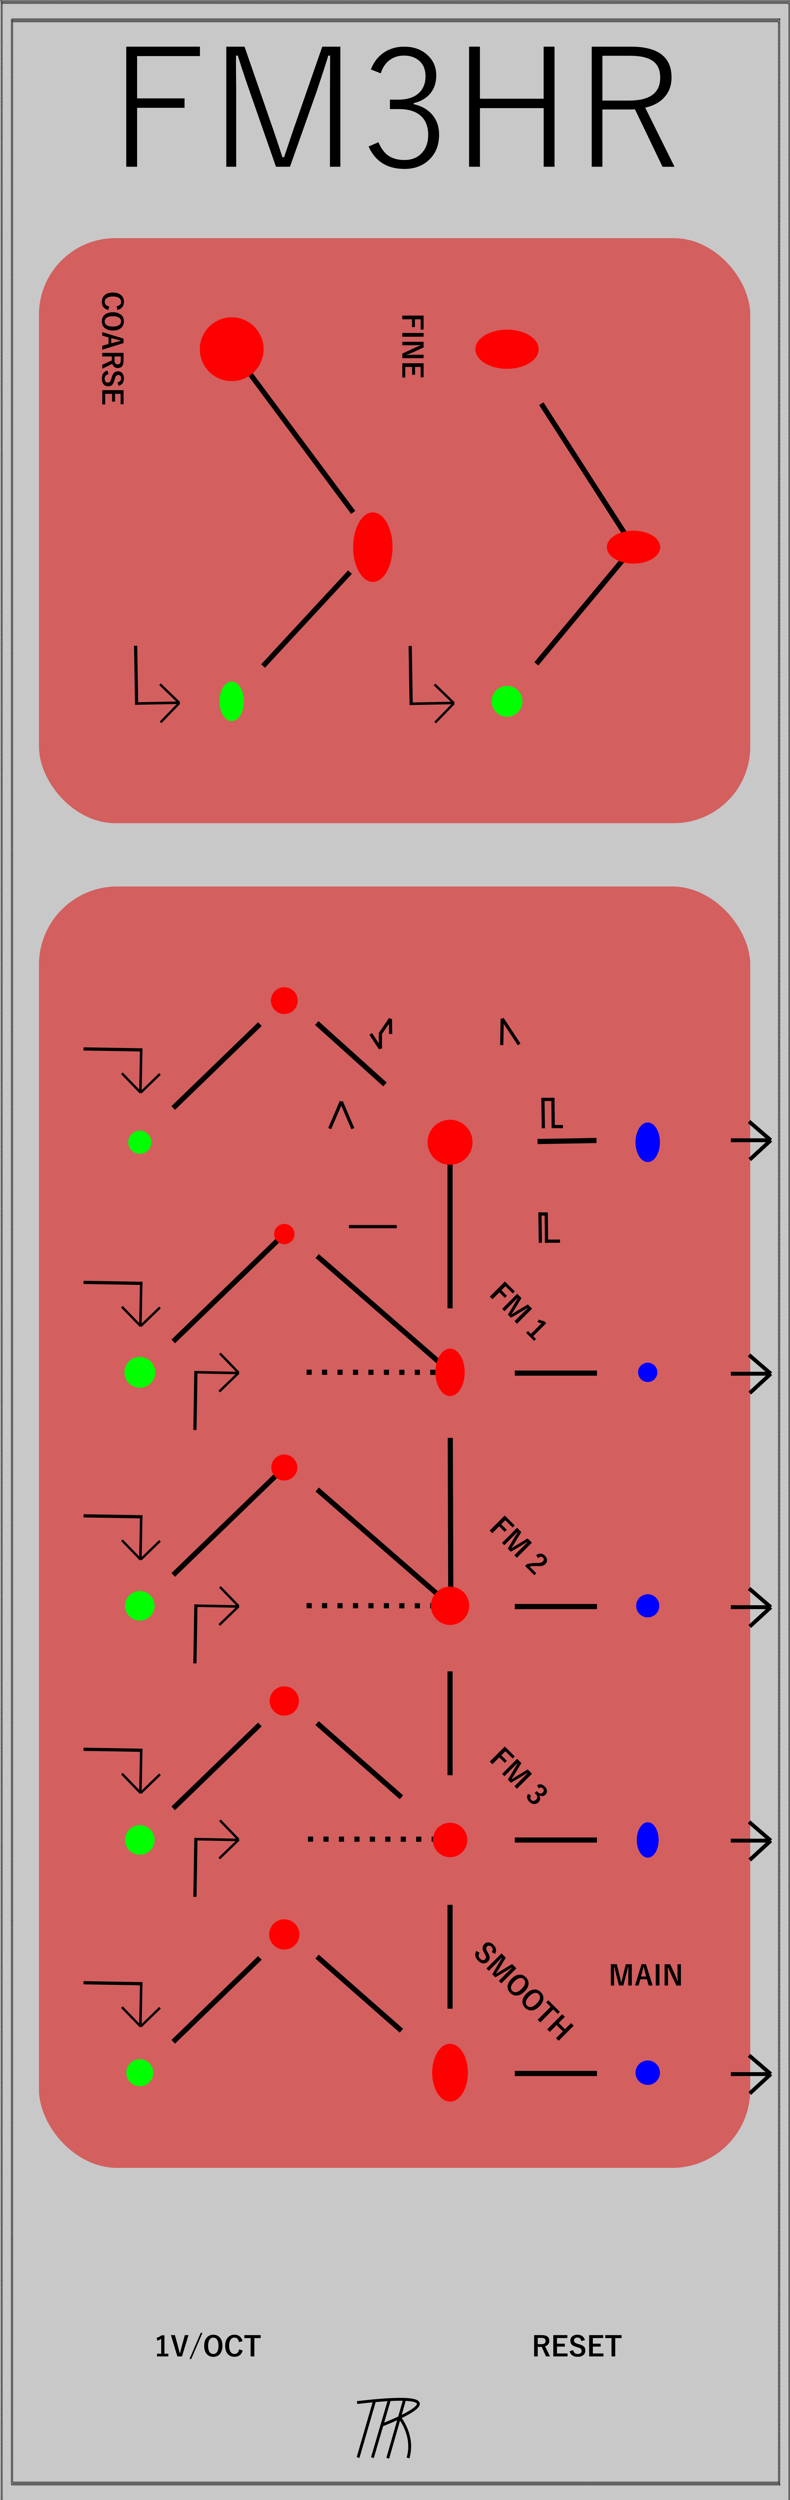 <?xml version="1.0" encoding="UTF-8" standalone="no"?>
<!-- Created with Inkscape (http://www.inkscape.org/) -->

<svg
   sodipodi:docname="FM3HR.svg"
   inkscape:version="1.1.1 (3bf5ae0d25, 2021-09-20)"
   id="svg5"
   version="1.1"
   viewBox="0 0 40.64 128.5"
   height="128.5mm"
   width="40.64mm"
   xmlns:inkscape="http://www.inkscape.org/namespaces/inkscape"
   xmlns:sodipodi="http://sodipodi.sourceforge.net/DTD/sodipodi-0.dtd"
   xmlns="http://www.w3.org/2000/svg"
   xmlns:svg="http://www.w3.org/2000/svg">
  <sodipodi:namedview
     id="namedview7"
     pagecolor="#ffffff"
     bordercolor="#999999"
     borderopacity="1"
     inkscape:pageshadow="0"
     inkscape:pageopacity="0"
     inkscape:pagecheckerboard="0"
     inkscape:document-units="mm"
     showgrid="false"
     units="mm"
     inkscape:zoom="2.0000001"
     inkscape:cx="83.249996"
     inkscape:cy="235.24999"
     inkscape:window-width="1920"
     inkscape:window-height="1017"
     inkscape:window-x="-8"
     inkscape:window-y="-8"
     inkscape:window-maximized="1"
     inkscape:current-layer="layer1" />
  <defs
     id="defs2">
    <linearGradient
       id="linearGradient5176"
       inkscape:swatch="solid">
      <stop
         style="stop-color:#000000;stop-opacity:0;"
         offset="0"
         id="stop5174" />
    </linearGradient>
    <linearGradient
       id="linearGradient964"
       inkscape:swatch="gradient">
      <stop
         style="stop-color:#666666;stop-opacity:0;"
         offset="0"
         id="stop962" />
      <stop
         style="stop-color:#000000;stop-opacity:1;"
         offset="1"
         id="stop960" />
    </linearGradient>
  </defs>
  <g
     inkscape:label="Layer 1"
     inkscape:groupmode="layer"
     id="layer1">
    <g
       id="rect31"
       style="display:inline;fill:#c8c8c8;fill-opacity:1;stroke:#000000;stroke-width:0.1;stroke-miterlimit:4;stroke-dasharray:0.01, 0.01;stroke-dashoffset:0;stroke-opacity:1"
       transform="matrix(0.57,0,0,1,0.079,0.101)">
      <g
         id="path14654"
         style="fill:#c8c8c8;fill-opacity:1;stroke:#000000;stroke-width:0.099;stroke-miterlimit:4;stroke-dasharray:0.01, 0.01;stroke-dashoffset:0;stroke-opacity:1"
         transform="matrix(1.012,0,0,1.007,-0.427,-0.425)">
        <path
           style="color:#000000;fill:#c8c8c8;fill-opacity:1;fill-rule:evenodd;stroke:#000000;stroke-width:0.099;stroke-miterlimit:4;stroke-dasharray:0.01, 0.01;stroke-dashoffset:0;stroke-opacity:1"
           d="M 0.472,0.472 H 70.648 V 128.028 H 0.472 Z"
           id="path19137" />
        <path
           style="color:#000000;fill:#c8c8c8;fill-opacity:1;fill-rule:evenodd;stroke:#000000;stroke-width:0.099;stroke-miterlimit:4;stroke-dasharray:0.01, 0.01;stroke-dashoffset:0;stroke-opacity:1"
           d="M 0.422,0.422 V 0.473 128.078 H 70.697 V 0.422 Z M 0.521,0.521 H 70.598 V 127.979 H 0.521 Z"
           id="path19139" />
      </g>
      <g
         id="path14656"
         style="fill:#c8c8c8;fill-opacity:1;stroke:#000000;stroke-width:0.1;stroke-miterlimit:4;stroke-dasharray:0.01, 0.01;stroke-dashoffset:0;stroke-opacity:1">
        <path
           style="color:#000000;fill:#c8c8c8;fill-opacity:1;fill-rule:evenodd;stroke:#000000;stroke-width:0.1;stroke-miterlimit:4;stroke-dasharray:0.01, 0.01;stroke-dashoffset:0;stroke-opacity:1"
           d="M 0,0 V 0.473 128.5 H 71.119 V 0 Z M 0.943,0.943 H 70.176 V 127.557 H 0.943 Z"
           id="path19143" />
        <path
           style="color:#000000;fill:#c8c8c8;fill-opacity:1;fill-rule:evenodd;stroke:#000000;stroke-width:0.1;stroke-miterlimit:4;stroke-dasharray:0.01, 0.01;stroke-dashoffset:0;stroke-opacity:1"
           d="M -0.051,-0.051 V 0 0.473 128.551 H 71.17 V -0.051 Z m 0.102,0.102 H 71.068 V 128.449 H 0.051 V 0.473 Z M 0.893,0.893 V 0.943 127.607 H 70.227 V 0.893 Z m 0.102,0.102 H 70.125 V 127.506 H 0.994 Z"
           id="path19145" />
      </g>
    </g>
    <rect
       style="display:inline;fill:#d35f5f;stroke-width:0.168;stroke-linejoin:round;stroke-miterlimit:4;stroke-dasharray:none;stroke-opacity:0;paint-order:markers fill stroke;fill-opacity:1"
       id="rect10530-8"
       width="36.59"
       height="65.866"
       x="2.005"
       y="45.567"
       ry="4.022" />
    <rect
       style="display:inline;fill:#d35f5f;stroke-width:1.149;stroke-linejoin:round;stroke-opacity:0;paint-order:markers fill stroke;fill-opacity:1"
       id="rect10530"
       width="36.59"
       height="30.07"
       x="2.005"
       y="12.242"
       ry="3.929" />
    <path
       style="fill:none;fill-rule:evenodd;stroke:#000000;stroke-width:0.265px;stroke-linecap:butt;stroke-linejoin:miter;stroke-opacity:1"
       d="m 23.163,73.91 0.029,8.631"
       id="path11119"
       inkscape:connector-type="polyline"
       inkscape:connector-curvature="0"
       inkscape:connection-start="#g2475-2" />
    <path
       style="fill:none;fill-rule:evenodd;stroke:#000000;stroke-width:0.265px;stroke-linecap:butt;stroke-linejoin:miter;stroke-opacity:1"
       d="m 23.152,85.91 v 5.34"
       id="path11121"
       inkscape:connector-type="polyline"
       inkscape:connector-curvature="0"
       inkscape:connection-start="#g2475-2-9"
       inkscape:connection-end="#g2475-2-91" />
    <path
       style="fill:none;fill-rule:evenodd;stroke:#000000;stroke-width:0.265px;stroke-linecap:butt;stroke-linejoin:miter;stroke-opacity:1"
       d="m 23.152,97.91 v 5.34"
       id="path11123"
       inkscape:connector-type="polyline"
       inkscape:connector-curvature="0"
       inkscape:connection-start="#g2475-2-91"
       inkscape:connection-end="#g2475-2-91-3" />
    <path
       style="fill:none;fill-rule:evenodd;stroke:#000000;stroke-width:0.265px;stroke-linecap:butt;stroke-linejoin:miter;stroke-opacity:1"
       d="m 23.152,58.75 0,8.5"
       id="path11117"
       inkscape:connector-type="polyline"
       inkscape:connector-curvature="0"
       inkscape:connection-end="#g2475-2" />
    <path
       style="fill:none;fill-rule:evenodd;stroke:#000000;stroke-width:0.265px;stroke-linecap:butt;stroke-linejoin:miter;stroke-opacity:1"
       d="m 16.295,52.587 3.51,3.155"
       id="path4424"
       inkscape:connector-type="polyline"
       inkscape:connector-curvature="0"
       inkscape:connection-start="#g2480-5-1-5-5-0"
       inkscape:connection-end="#g2470-7-8" />
    <path
       style="fill:none;fill-rule:evenodd;stroke:#000000;stroke-width:0.265px;stroke-linecap:butt;stroke-linejoin:miter;stroke-opacity:1"
       d="m 27.651,58.675 3.032,-0.051"
       id="path4426"
       inkscape:connector-type="polyline"
       inkscape:connector-curvature="0"
       inkscape:connection-start="#g2470-7-8"
       inkscape:connection-end="#g3497-2-3" />
    <g
       id="g1812"
       transform="translate(-42.17,-7.342)">
      <path
         style="fill:none;fill-rule:evenodd;stroke:#000000;stroke-width:0.13;stroke-linecap:butt;stroke-linejoin:miter;stroke-miterlimit:4;stroke-dasharray:none;stroke-opacity:1"
         d="m 49.142,43.505 2.255,-0.043"
         id="path4426-5-0"
         inkscape:connector-type="polyline"
         inkscape:connector-curvature="0" />
      <path
         style="fill:none;fill-rule:evenodd;stroke:#000000;stroke-width:0.165;stroke-linecap:butt;stroke-linejoin:miter;stroke-miterlimit:4;stroke-dasharray:none;stroke-opacity:1"
         d="m 49.147,40.537 0.051,3.032"
         id="path4426-5-3-1"
         inkscape:connector-type="polyline"
         inkscape:connector-curvature="0" />
      <path
         style="fill:none;fill-rule:evenodd;stroke:#000000;stroke-width:0.121px;stroke-linecap:butt;stroke-linejoin:miter;stroke-opacity:1"
         d="m 51.397,43.475 -0.963,0.995"
         id="path4426-5-3-5-1"
         inkscape:connector-type="polyline"
         inkscape:connector-curvature="0" />
      <path
         style="fill:none;fill-rule:evenodd;stroke:#000000;stroke-width:0.121px;stroke-linecap:butt;stroke-linejoin:miter;stroke-opacity:1"
         d="M 51.397,43.475 50.401,42.512"
         id="path4426-5-3-5-7-0"
         inkscape:connector-type="polyline"
         inkscape:connector-curvature="0" />
    </g>
    <g
       id="g1812-5"
       transform="translate(-28.046,-7.33)">
      <path
         style="fill:none;fill-rule:evenodd;stroke:#000000;stroke-width:0.13;stroke-linecap:butt;stroke-linejoin:miter;stroke-miterlimit:4;stroke-dasharray:none;stroke-opacity:1"
         d="m 49.142,43.505 2.255,-0.043"
         id="path4426-5-0-0"
         inkscape:connector-type="polyline"
         inkscape:connector-curvature="0" />
      <path
         style="fill:none;fill-rule:evenodd;stroke:#000000;stroke-width:0.165;stroke-linecap:butt;stroke-linejoin:miter;stroke-miterlimit:4;stroke-dasharray:none;stroke-opacity:1"
         d="m 49.147,40.537 0.051,3.032"
         id="path4426-5-3-1-4"
         inkscape:connector-type="polyline"
         inkscape:connector-curvature="0" />
      <path
         style="fill:none;fill-rule:evenodd;stroke:#000000;stroke-width:0.121px;stroke-linecap:butt;stroke-linejoin:miter;stroke-opacity:1"
         d="m 51.397,43.475 -0.963,0.995"
         id="path4426-5-3-5-1-0"
         inkscape:connector-type="polyline"
         inkscape:connector-curvature="0" />
      <path
         style="fill:none;fill-rule:evenodd;stroke:#000000;stroke-width:0.121px;stroke-linecap:butt;stroke-linejoin:miter;stroke-opacity:1"
         d="M 51.397,43.475 50.401,42.512"
         id="path4426-5-3-5-7-0-4"
         inkscape:connector-type="polyline"
         inkscape:connector-curvature="0" />
    </g>
    <g
       id="g1812-8"
       transform="matrix(0,1,1,0,-36.24,4.769)">
      <path
         style="fill:none;fill-rule:evenodd;stroke:#000000;stroke-width:0.13;stroke-linecap:butt;stroke-linejoin:miter;stroke-miterlimit:4;stroke-dasharray:none;stroke-opacity:1"
         d="m 49.142,43.505 2.255,-0.043"
         id="path4426-5-0-1"
         inkscape:connector-type="polyline"
         inkscape:connector-curvature="0" />
      <path
         style="fill:none;fill-rule:evenodd;stroke:#000000;stroke-width:0.165;stroke-linecap:butt;stroke-linejoin:miter;stroke-miterlimit:4;stroke-dasharray:none;stroke-opacity:1"
         d="m 49.147,40.537 0.051,3.032"
         id="path4426-5-3-1-1"
         inkscape:connector-type="polyline"
         inkscape:connector-curvature="0" />
      <path
         style="fill:none;fill-rule:evenodd;stroke:#000000;stroke-width:0.121px;stroke-linecap:butt;stroke-linejoin:miter;stroke-opacity:1"
         d="m 51.397,43.475 -0.963,0.995"
         id="path4426-5-3-5-1-3"
         inkscape:connector-type="polyline"
         inkscape:connector-curvature="0" />
      <path
         style="fill:none;fill-rule:evenodd;stroke:#000000;stroke-width:0.121px;stroke-linecap:butt;stroke-linejoin:miter;stroke-opacity:1"
         d="M 51.397,43.475 50.401,42.512"
         id="path4426-5-3-5-7-0-48"
         inkscape:connector-type="polyline"
         inkscape:connector-curvature="0" />
    </g>
    <g
       id="g1812-8-7"
       transform="matrix(0,1,1,0,-36.24,19.014)">
      <g
         id="g3263"
         transform="translate(-2.245)">
        <path
           style="fill:none;fill-rule:evenodd;stroke:#000000;stroke-width:0.13;stroke-linecap:butt;stroke-linejoin:miter;stroke-miterlimit:4;stroke-dasharray:none;stroke-opacity:1"
           d="m 49.142,43.505 2.255,-0.043"
           id="path4426-5-0-1-7"
           inkscape:connector-type="polyline"
           inkscape:connector-curvature="0" />
        <path
           style="fill:none;fill-rule:evenodd;stroke:#000000;stroke-width:0.165;stroke-linecap:butt;stroke-linejoin:miter;stroke-miterlimit:4;stroke-dasharray:none;stroke-opacity:1"
           d="m 49.147,40.537 0.051,3.032"
           id="path4426-5-3-1-1-5"
           inkscape:connector-type="polyline"
           inkscape:connector-curvature="0" />
        <path
           style="fill:none;fill-rule:evenodd;stroke:#000000;stroke-width:0.121px;stroke-linecap:butt;stroke-linejoin:miter;stroke-opacity:1"
           d="m 51.397,43.475 -0.963,0.995"
           id="path4426-5-3-5-1-3-0"
           inkscape:connector-type="polyline"
           inkscape:connector-curvature="0" />
        <path
           style="fill:none;fill-rule:evenodd;stroke:#000000;stroke-width:0.121px;stroke-linecap:butt;stroke-linejoin:miter;stroke-opacity:1"
           d="M 51.397,43.475 50.401,42.512"
           id="path4426-5-3-5-7-0-48-3"
           inkscape:connector-type="polyline"
           inkscape:connector-curvature="0" />
      </g>
    </g>
    <g
       id="g1812-8-4"
       transform="matrix(0,1,1,0,-36.24,28.769)">
      <path
         style="fill:none;fill-rule:evenodd;stroke:#000000;stroke-width:0.13;stroke-linecap:butt;stroke-linejoin:miter;stroke-miterlimit:4;stroke-dasharray:none;stroke-opacity:1"
         d="m 49.142,43.505 2.255,-0.043"
         id="path4426-5-0-1-9"
         inkscape:connector-type="polyline"
         inkscape:connector-curvature="0" />
      <path
         style="fill:none;fill-rule:evenodd;stroke:#000000;stroke-width:0.165;stroke-linecap:butt;stroke-linejoin:miter;stroke-miterlimit:4;stroke-dasharray:none;stroke-opacity:1"
         d="m 49.147,40.537 0.051,3.032"
         id="path4426-5-3-1-1-1"
         inkscape:connector-type="polyline"
         inkscape:connector-curvature="0" />
      <path
         style="fill:none;fill-rule:evenodd;stroke:#000000;stroke-width:0.121px;stroke-linecap:butt;stroke-linejoin:miter;stroke-opacity:1"
         d="m 51.397,43.475 -0.963,0.995"
         id="path4426-5-3-5-1-3-5"
         inkscape:connector-type="polyline"
         inkscape:connector-curvature="0" />
      <path
         style="fill:none;fill-rule:evenodd;stroke:#000000;stroke-width:0.121px;stroke-linecap:butt;stroke-linejoin:miter;stroke-opacity:1"
         d="M 51.397,43.475 50.401,42.512"
         id="path4426-5-3-5-7-0-48-7"
         inkscape:connector-type="polyline"
         inkscape:connector-curvature="0" />
    </g>
    <g
       id="g1812-8-6"
       transform="matrix(1,0,0,-1,-39.12,114.039)">
      <path
         style="fill:none;fill-rule:evenodd;stroke:#000000;stroke-width:0.13;stroke-linecap:butt;stroke-linejoin:miter;stroke-miterlimit:4;stroke-dasharray:none;stroke-opacity:1"
         d="m 49.142,43.505 2.255,-0.043"
         id="path4426-5-0-1-5"
         inkscape:connector-type="polyline"
         inkscape:connector-curvature="0" />
      <path
         style="fill:none;fill-rule:evenodd;stroke:#000000;stroke-width:0.165;stroke-linecap:butt;stroke-linejoin:miter;stroke-miterlimit:4;stroke-dasharray:none;stroke-opacity:1"
         d="m 49.147,40.537 0.051,3.032"
         id="path4426-5-3-1-1-6"
         inkscape:connector-type="polyline"
         inkscape:connector-curvature="0" />
      <path
         style="fill:none;fill-rule:evenodd;stroke:#000000;stroke-width:0.121px;stroke-linecap:butt;stroke-linejoin:miter;stroke-opacity:1"
         d="m 51.397,43.475 -0.963,0.995"
         id="path4426-5-3-5-1-3-24"
         inkscape:connector-type="polyline"
         inkscape:connector-curvature="0" />
      <path
         style="fill:none;fill-rule:evenodd;stroke:#000000;stroke-width:0.121px;stroke-linecap:butt;stroke-linejoin:miter;stroke-opacity:1"
         d="M 51.397,43.475 50.401,42.512"
         id="path4426-5-3-5-7-0-48-1"
         inkscape:connector-type="polyline"
         inkscape:connector-curvature="0" />
    </g>
    <g
       id="g1812-8-7-7"
       transform="matrix(1,0,0,-1,-36.875,126.039)">
      <g
         id="g3263-7"
         transform="translate(-2.245)">
        <path
           style="fill:none;fill-rule:evenodd;stroke:#000000;stroke-width:0.13;stroke-linecap:butt;stroke-linejoin:miter;stroke-miterlimit:4;stroke-dasharray:none;stroke-opacity:1"
           d="m 49.142,43.505 2.255,-0.043"
           id="path4426-5-0-1-7-5"
           inkscape:connector-type="polyline"
           inkscape:connector-curvature="0" />
        <path
           style="fill:none;fill-rule:evenodd;stroke:#000000;stroke-width:0.165;stroke-linecap:butt;stroke-linejoin:miter;stroke-miterlimit:4;stroke-dasharray:none;stroke-opacity:1"
           d="m 49.147,40.537 0.051,3.032"
           id="path4426-5-3-1-1-5-3"
           inkscape:connector-type="polyline"
           inkscape:connector-curvature="0" />
        <path
           style="fill:none;fill-rule:evenodd;stroke:#000000;stroke-width:0.121px;stroke-linecap:butt;stroke-linejoin:miter;stroke-opacity:1"
           d="m 51.397,43.475 -0.963,0.995"
           id="path4426-5-3-5-1-3-0-2"
           inkscape:connector-type="polyline"
           inkscape:connector-curvature="0" />
        <path
           style="fill:none;fill-rule:evenodd;stroke:#000000;stroke-width:0.121px;stroke-linecap:butt;stroke-linejoin:miter;stroke-opacity:1"
           d="M 51.397,43.475 50.401,42.512"
           id="path4426-5-3-5-7-0-48-3-3"
           inkscape:connector-type="polyline"
           inkscape:connector-curvature="0" />
      </g>
    </g>
    <g
       id="g1812-8-4-3"
       transform="matrix(1,0,0,-1,-39.12,138.039)">
      <path
         style="fill:none;fill-rule:evenodd;stroke:#000000;stroke-width:0.13;stroke-linecap:butt;stroke-linejoin:miter;stroke-miterlimit:4;stroke-dasharray:none;stroke-opacity:1"
         d="m 49.142,43.505 2.255,-0.043"
         id="path4426-5-0-1-9-7"
         inkscape:connector-type="polyline"
         inkscape:connector-curvature="0" />
      <path
         style="fill:none;fill-rule:evenodd;stroke:#000000;stroke-width:0.165;stroke-linecap:butt;stroke-linejoin:miter;stroke-miterlimit:4;stroke-dasharray:none;stroke-opacity:1"
         d="m 49.147,40.537 0.051,3.032"
         id="path4426-5-3-1-1-1-3"
         inkscape:connector-type="polyline"
         inkscape:connector-curvature="0" />
      <path
         style="fill:none;fill-rule:evenodd;stroke:#000000;stroke-width:0.121px;stroke-linecap:butt;stroke-linejoin:miter;stroke-opacity:1"
         d="m 51.397,43.475 -0.963,0.995"
         id="path4426-5-3-5-1-3-5-9"
         inkscape:connector-type="polyline"
         inkscape:connector-curvature="0" />
      <path
         style="fill:none;fill-rule:evenodd;stroke:#000000;stroke-width:0.121px;stroke-linecap:butt;stroke-linejoin:miter;stroke-opacity:1"
         d="M 51.397,43.475 50.401,42.512"
         id="path4426-5-3-5-7-0-48-7-0"
         inkscape:connector-type="polyline"
         inkscape:connector-curvature="0" />
    </g>
    <g
       id="g1812-8-3"
       transform="matrix(0,1,1,0,-36.24,40.769)">
      <path
         style="fill:none;fill-rule:evenodd;stroke:#000000;stroke-width:0.13;stroke-linecap:butt;stroke-linejoin:miter;stroke-miterlimit:4;stroke-dasharray:none;stroke-opacity:1"
         d="m 49.142,43.505 2.255,-0.043"
         id="path4426-5-0-1-8"
         inkscape:connector-type="polyline"
         inkscape:connector-curvature="0" />
      <path
         style="fill:none;fill-rule:evenodd;stroke:#000000;stroke-width:0.165;stroke-linecap:butt;stroke-linejoin:miter;stroke-miterlimit:4;stroke-dasharray:none;stroke-opacity:1"
         d="m 49.147,40.537 0.051,3.032"
         id="path4426-5-3-1-1-54"
         inkscape:connector-type="polyline"
         inkscape:connector-curvature="0" />
      <path
         style="fill:none;fill-rule:evenodd;stroke:#000000;stroke-width:0.121px;stroke-linecap:butt;stroke-linejoin:miter;stroke-opacity:1"
         d="m 51.397,43.475 -0.963,0.995"
         id="path4426-5-3-5-1-3-8"
         inkscape:connector-type="polyline"
         inkscape:connector-curvature="0" />
      <path
         style="fill:none;fill-rule:evenodd;stroke:#000000;stroke-width:0.121px;stroke-linecap:butt;stroke-linejoin:miter;stroke-opacity:1"
         d="M 51.397,43.475 50.401,42.512"
         id="path4426-5-3-5-7-0-48-34"
         inkscape:connector-type="polyline"
         inkscape:connector-curvature="0" />
    </g>
    <g
       id="g1812-8-9"
       transform="matrix(0,1,1,0,-36.24,52.769)">
      <path
         style="fill:none;fill-rule:evenodd;stroke:#000000;stroke-width:0.13;stroke-linecap:butt;stroke-linejoin:miter;stroke-miterlimit:4;stroke-dasharray:none;stroke-opacity:1"
         d="m 49.142,43.505 2.255,-0.043"
         id="path4426-5-0-1-4"
         inkscape:connector-type="polyline"
         inkscape:connector-curvature="0" />
      <path
         style="fill:none;fill-rule:evenodd;stroke:#000000;stroke-width:0.165;stroke-linecap:butt;stroke-linejoin:miter;stroke-miterlimit:4;stroke-dasharray:none;stroke-opacity:1"
         d="m 49.147,40.537 0.051,3.032"
         id="path4426-5-3-1-1-58"
         inkscape:connector-type="polyline"
         inkscape:connector-curvature="0" />
      <path
         style="fill:none;fill-rule:evenodd;stroke:#000000;stroke-width:0.121px;stroke-linecap:butt;stroke-linejoin:miter;stroke-opacity:1"
         d="m 51.397,43.475 -0.963,0.995"
         id="path4426-5-3-5-1-3-2"
         inkscape:connector-type="polyline"
         inkscape:connector-curvature="0" />
      <path
         style="fill:none;fill-rule:evenodd;stroke:#000000;stroke-width:0.121px;stroke-linecap:butt;stroke-linejoin:miter;stroke-opacity:1"
         d="M 51.397,43.475 50.401,42.512"
         id="path4426-5-3-5-7-0-48-0"
         inkscape:connector-type="polyline"
         inkscape:connector-curvature="0" />
    </g>
    <path
       style="fill:none;fill-rule:evenodd;stroke:#000000;stroke-width:0.265px;stroke-linecap:butt;stroke-linejoin:miter;stroke-opacity:1"
       d="M 8.912,68.953 14.625,63.433"
       id="path4428"
       inkscape:connector-type="polyline"
       inkscape:connector-curvature="0"
       inkscape:connection-start="#g3497-2-0-8" />
    <path
       style="fill:none;fill-rule:evenodd;stroke:#000000;stroke-width:0.265px;stroke-linecap:butt;stroke-linejoin:miter;stroke-opacity:1"
       d="m 16.317,64.562 6.874,5.978"
       id="path4430"
       inkscape:connector-type="polyline"
       inkscape:connector-curvature="0"
       inkscape:connection-start="#g2480-5-1-5-5" />
    <path
       style="fill:none;fill-rule:evenodd;stroke:#000000;stroke-width:0.265px;stroke-linecap:butt;stroke-linejoin:miter;stroke-opacity:1"
       d="m 26.482,70.58 4.226,0"
       id="path4432"
       inkscape:connector-type="polyline"
       inkscape:connector-curvature="0"
       inkscape:connection-start="#g2475-2"
       inkscape:connection-end="#g3497-2-6" />
    <path
       style="fill:none;fill-rule:evenodd;stroke:#000000;stroke-width:0.265px;stroke-linecap:butt;stroke-linejoin:miter;stroke-opacity:1"
       d="M 8.912,80.953 14.625,75.433"
       id="path4434"
       inkscape:connector-type="polyline"
       inkscape:connector-curvature="0"
       inkscape:connection-start="#g3497-2-0" />
    <path
       style="fill:none;fill-rule:evenodd;stroke:#000000;stroke-width:0.265px;stroke-linecap:butt;stroke-linejoin:miter;stroke-opacity:1"
       d="m 16.317,76.562 6.874,5.978"
       id="path4436"
       inkscape:connector-type="polyline"
       inkscape:connector-curvature="0"
       inkscape:connection-start="#g2480-5-1-5" />
    <path
       style="fill:none;fill-rule:evenodd;stroke:#000000;stroke-width:0.265px;stroke-linecap:butt;stroke-linejoin:miter;stroke-opacity:1"
       d="m 26.482,82.58 4.226,0"
       id="path4438"
       inkscape:connector-type="polyline"
       inkscape:connector-curvature="0"
       inkscape:connection-start="#g2475-2-9"
       inkscape:connection-end="#g3497-2-7" />
    <path
       style="fill:none;fill-rule:evenodd;stroke:#000000;stroke-width:0.265px;stroke-linecap:butt;stroke-linejoin:miter;stroke-opacity:1"
       d="M 8.911,92.952 13.37,88.64"
       id="path4442"
       inkscape:connector-type="polyline"
       inkscape:connector-curvature="0"
       inkscape:connection-start="#g3497-2-0-8-9"
       inkscape:connection-end="#g2480-5-1-5-5-04" />
    <path
       style="fill:none;fill-rule:evenodd;stroke:#000000;stroke-width:0.265px;stroke-linecap:butt;stroke-linejoin:miter;stroke-opacity:1"
       d="m 16.31,88.57 4.34,3.812"
       id="path4444"
       inkscape:connector-type="polyline"
       inkscape:connector-curvature="0"
       inkscape:connection-start="#g2480-5-1-5-5-04"
       inkscape:connection-end="#g2475-2-91" />
    <path
       style="fill:none;fill-rule:evenodd;stroke:#000000;stroke-width:0.265px;stroke-linecap:butt;stroke-linejoin:miter;stroke-opacity:1"
       d="m 26.482,94.58 4.226,0"
       id="path4446"
       inkscape:connector-type="polyline"
       inkscape:connector-curvature="0"
       inkscape:connection-start="#g2475-2-91"
       inkscape:connection-end="#g3497-2-1" />
    <path
       style="fill:none;fill-rule:evenodd;stroke:#000000;stroke-width:0.265px;stroke-linecap:butt;stroke-linejoin:miter;stroke-opacity:1"
       d="m 8.911,104.952 4.459,-4.312"
       id="path4448"
       inkscape:connector-type="polyline"
       inkscape:connector-curvature="0"
       inkscape:connection-start="#g3497-2-0-8-9-6"
       inkscape:connection-end="#g2480-5-1-5-5-04-7" />
    <path
       style="fill:none;fill-rule:evenodd;stroke:#000000;stroke-width:0.265px;stroke-linecap:butt;stroke-linejoin:miter;stroke-opacity:1"
       d="m 16.31,100.57 4.34,3.812"
       id="path4450"
       inkscape:connector-type="polyline"
       inkscape:connector-curvature="0"
       inkscape:connection-start="#g2480-5-1-5-5-04-7"
       inkscape:connection-end="#g2475-2-91-3" />
    <path
       style="fill:none;fill-rule:evenodd;stroke:#000000;stroke-width:0.265;stroke-linecap:butt;stroke-linejoin:miter;stroke-miterlimit:4;stroke-dasharray:none;stroke-opacity:1"
       d="m 26.482,106.58 4.226,0"
       id="path4452"
       inkscape:connector-type="polyline"
       inkscape:connector-curvature="0"
       inkscape:connection-start="#g2475-2-91-3"
       inkscape:connection-end="#g3497-2-1-6" />
    <g
       id="g2139"
       transform="translate(-7.642,4.895)"
       style="stroke-width:0.2;stroke-miterlimit:4;stroke-dasharray:none">
      <path
         style="fill:none;fill-rule:evenodd;stroke:#000000;stroke-width:0.2;stroke-linecap:butt;stroke-linejoin:miter;stroke-miterlimit:4;stroke-dasharray:none;stroke-opacity:1"
         d="m 47.294,101.716 -1.082,0.995"
         id="path4426-5-3-5-1-99"
         inkscape:connector-type="polyline"
         inkscape:connector-curvature="0" />
      <path
         style="fill:none;fill-rule:evenodd;stroke:#000000;stroke-width:0.2;stroke-linecap:butt;stroke-linejoin:miter;stroke-miterlimit:4;stroke-dasharray:none;stroke-opacity:1"
         d="m 47.294,101.716 -1.118,-0.963"
         id="path4426-5-3-5-7-0-9"
         inkscape:connector-type="polyline"
         inkscape:connector-curvature="0" />
      <path
         style="fill:none;fill-rule:evenodd;stroke:#000000;stroke-width:0.2;stroke-linecap:butt;stroke-linejoin:miter;stroke-miterlimit:4;stroke-dasharray:none;stroke-opacity:1"
         d="m 45.238,101.716 h 1.981"
         id="path4452-3"
         inkscape:connector-type="polyline"
         inkscape:connector-curvature="0" />
    </g>
    <g
       id="g2139-6"
       transform="translate(-7.642,-7.105)"
       style="stroke-width:0.2;stroke-miterlimit:4;stroke-dasharray:none">
      <path
         style="fill:none;fill-rule:evenodd;stroke:#000000;stroke-width:0.2;stroke-linecap:butt;stroke-linejoin:miter;stroke-miterlimit:4;stroke-dasharray:none;stroke-opacity:1"
         d="m 47.294,101.716 -1.082,0.995"
         id="path4426-5-3-5-1-99-6"
         inkscape:connector-type="polyline"
         inkscape:connector-curvature="0" />
      <path
         style="fill:none;fill-rule:evenodd;stroke:#000000;stroke-width:0.2;stroke-linecap:butt;stroke-linejoin:miter;stroke-miterlimit:4;stroke-dasharray:none;stroke-opacity:1"
         d="m 47.294,101.716 -1.118,-0.963"
         id="path4426-5-3-5-7-0-9-7"
         inkscape:connector-type="polyline"
         inkscape:connector-curvature="0" />
      <path
         style="fill:none;fill-rule:evenodd;stroke:#000000;stroke-width:0.2;stroke-linecap:butt;stroke-linejoin:miter;stroke-miterlimit:4;stroke-dasharray:none;stroke-opacity:1"
         d="m 45.238,101.716 h 1.981"
         id="path4452-3-3"
         inkscape:connector-type="polyline"
         inkscape:connector-curvature="0" />
    </g>
    <g
       id="g2139-2"
       transform="translate(-7.642,-19.105)"
       style="stroke-width:0.2;stroke-miterlimit:4;stroke-dasharray:none">
      <path
         style="fill:none;fill-rule:evenodd;stroke:#000000;stroke-width:0.2;stroke-linecap:butt;stroke-linejoin:miter;stroke-miterlimit:4;stroke-dasharray:none;stroke-opacity:1"
         d="m 47.294,101.716 -1.082,0.995"
         id="path4426-5-3-5-1-99-0"
         inkscape:connector-type="polyline"
         inkscape:connector-curvature="0" />
      <path
         style="fill:none;fill-rule:evenodd;stroke:#000000;stroke-width:0.2;stroke-linecap:butt;stroke-linejoin:miter;stroke-miterlimit:4;stroke-dasharray:none;stroke-opacity:1"
         d="m 47.294,101.716 -1.118,-0.963"
         id="path4426-5-3-5-7-0-9-77"
         inkscape:connector-type="polyline"
         inkscape:connector-curvature="0" />
      <path
         style="fill:none;fill-rule:evenodd;stroke:#000000;stroke-width:0.2;stroke-linecap:butt;stroke-linejoin:miter;stroke-miterlimit:4;stroke-dasharray:none;stroke-opacity:1"
         d="m 45.238,101.716 h 1.981"
         id="path4452-3-4"
         inkscape:connector-type="polyline"
         inkscape:connector-curvature="0" />
    </g>
    <g
       id="g2139-7"
       transform="translate(-7.642,-31.105)"
       style="stroke-width:0.2;stroke-miterlimit:4;stroke-dasharray:none">
      <path
         style="fill:none;fill-rule:evenodd;stroke:#000000;stroke-width:0.2;stroke-linecap:butt;stroke-linejoin:miter;stroke-miterlimit:4;stroke-dasharray:none;stroke-opacity:1"
         d="m 47.294,101.716 -1.082,0.995"
         id="path4426-5-3-5-1-99-1"
         inkscape:connector-type="polyline"
         inkscape:connector-curvature="0" />
      <path
         style="fill:none;fill-rule:evenodd;stroke:#000000;stroke-width:0.2;stroke-linecap:butt;stroke-linejoin:miter;stroke-miterlimit:4;stroke-dasharray:none;stroke-opacity:1"
         d="m 47.294,101.716 -1.118,-0.963"
         id="path4426-5-3-5-7-0-9-6"
         inkscape:connector-type="polyline"
         inkscape:connector-curvature="0" />
      <path
         style="fill:none;fill-rule:evenodd;stroke:#000000;stroke-width:0.2;stroke-linecap:butt;stroke-linejoin:miter;stroke-miterlimit:4;stroke-dasharray:none;stroke-opacity:1"
         d="m 45.238,101.716 h 1.981"
         id="path4452-3-7"
         inkscape:connector-type="polyline"
         inkscape:connector-curvature="0" />
    </g>
    <g
       id="g2139-72"
       transform="translate(-7.642,-43.105)"
       style="stroke-width:0.2;stroke-miterlimit:4;stroke-dasharray:none">
      <path
         style="fill:none;fill-rule:evenodd;stroke:#000000;stroke-width:0.2;stroke-linecap:butt;stroke-linejoin:miter;stroke-miterlimit:4;stroke-dasharray:none;stroke-opacity:1"
         d="m 47.294,101.716 -1.082,0.995"
         id="path4426-5-3-5-1-99-10"
         inkscape:connector-type="polyline"
         inkscape:connector-curvature="0" />
      <path
         style="fill:none;fill-rule:evenodd;stroke:#000000;stroke-width:0.2;stroke-linecap:butt;stroke-linejoin:miter;stroke-miterlimit:4;stroke-dasharray:none;stroke-opacity:1"
         d="m 47.294,101.716 -1.118,-0.963"
         id="path4426-5-3-5-7-0-9-8"
         inkscape:connector-type="polyline"
         inkscape:connector-curvature="0" />
      <path
         style="fill:none;fill-rule:evenodd;stroke:#000000;stroke-width:0.2;stroke-linecap:butt;stroke-linejoin:miter;stroke-miterlimit:4;stroke-dasharray:none;stroke-opacity:1"
         d="m 45.238,101.716 h 1.981"
         id="path4452-3-8"
         inkscape:connector-type="polyline"
         inkscape:connector-curvature="0" />
    </g>
    <path
       style="fill:none;fill-rule:evenodd;stroke:#000000;stroke-width:0.265px;stroke-linecap:butt;stroke-linejoin:miter;stroke-opacity:1"
       d="M 8.911,56.953 13.37,52.64"
       id="path4636"
       inkscape:connector-type="polyline"
       inkscape:connector-curvature="0"
       inkscape:connection-start="#g3497-2-0-8-2"
       inkscape:connection-end="#g2480-5-1-5-5-0" />
    <path
       style="fill:none;fill-rule:evenodd;stroke:#000000;stroke-width:0.265px;stroke-linecap:butt;stroke-linejoin:miter;stroke-opacity:1"
       d="m 11.92,17.951 6.248,8.387"
       id="path4414"
       inkscape:connector-type="polyline"
       inkscape:connector-curvature="0"
       inkscape:connection-end="#g2480-5" />
    <path
       style="fill:none;fill-rule:evenodd;stroke:#000000;stroke-width:0.265px;stroke-linecap:butt;stroke-linejoin:miter;stroke-opacity:1"
       d="m 27.846,20.751 4.745,7.374"
       id="path4416"
       inkscape:connector-type="polyline"
       inkscape:connector-curvature="0"
       inkscape:connection-start="#g2475-1" />
    <path
       style="fill:none;fill-rule:evenodd;stroke:#000000;stroke-width:0.265px;stroke-linecap:butt;stroke-linejoin:miter;stroke-opacity:1"
       d="m 32.591,28.125 -5.001,5.997"
       id="path4418"
       inkscape:connector-type="polyline"
       inkscape:connector-curvature="0"
       inkscape:connection-end="#g3497-2" />
    <path
       style="fill:none;fill-rule:evenodd;stroke:#000000;stroke-width:0.265px;stroke-linecap:butt;stroke-linejoin:miter;stroke-opacity:1"
       d="m 18.004,29.409 -4.47,4.825"
       id="path4420"
       inkscape:connector-type="polyline"
       inkscape:connector-curvature="0"
       inkscape:connection-end="#g3497"
       inkscape:connection-start="#g2480-5" />
    <path
       style="fill:none;fill-rule:evenodd;stroke:#000000;stroke-width:0.165;stroke-linecap:butt;stroke-linejoin:miter;stroke-miterlimit:4;stroke-dasharray:none;stroke-opacity:1"
       d="m 17.954,63.051 h 2.457"
       id="path17378"
       inkscape:connector-type="polyline"
       inkscape:connector-curvature="0"
       sodipodi:nodetypes="cc" />
    <g
       id="g20386"
       transform="translate(-0.529,-0.1)">
      <path
         style="fill:none;fill-rule:evenodd;stroke:#000000;stroke-width:0.165;stroke-linecap:butt;stroke-linejoin:miter;stroke-miterlimit:4;stroke-dasharray:none;stroke-opacity:1"
         d="m 28.327,63.982 -0.022,-1.564"
         id="path18986"
         inkscape:connector-type="polyline"
         inkscape:connector-curvature="0" />
      <path
         style="fill:none;fill-rule:evenodd;stroke:#000000;stroke-width:0.165;stroke-linecap:butt;stroke-linejoin:miter;stroke-miterlimit:4;stroke-dasharray:none;stroke-opacity:1"
         d="m 28.592,62.5 -0.319,0.003"
         id="path19090"
         inkscape:connector-type="polyline"
         inkscape:connector-curvature="0"
         sodipodi:nodetypes="cc" />
      <path
         style="fill:none;fill-rule:evenodd;stroke:#000000;stroke-width:0.165;stroke-linecap:butt;stroke-linejoin:miter;stroke-miterlimit:4;stroke-dasharray:none;stroke-opacity:1"
         d="M 28.644,63.979 28.628,62.418"
         id="path19092"
         inkscape:connector-type="polyline"
         inkscape:connector-curvature="0"
         sodipodi:nodetypes="cc" />
      <path
         style="fill:none;fill-rule:evenodd;stroke:#000000;stroke-width:0.165;stroke-linecap:butt;stroke-linejoin:miter;stroke-miterlimit:4;stroke-dasharray:none;stroke-opacity:1"
         d="M 29.336,63.897 H 28.565"
         id="path19094"
         inkscape:connector-type="polyline"
         inkscape:connector-curvature="0"
         sodipodi:nodetypes="cc" />
    </g>
    <g
       id="g2101"
       transform="translate(-0.529)">
      <path
         style="fill:none;fill-rule:evenodd;stroke:#000000;stroke-width:0.165;stroke-linecap:butt;stroke-linejoin:miter;stroke-miterlimit:4;stroke-dasharray:none;stroke-opacity:1"
         d="m 28.48,57.995 -0.022,-1.564"
         id="path18986-5"
         inkscape:connector-type="polyline"
         inkscape:connector-curvature="0" />
      <path
         style="fill:none;fill-rule:evenodd;stroke:#000000;stroke-width:0.165;stroke-linecap:butt;stroke-linejoin:miter;stroke-miterlimit:4;stroke-dasharray:none;stroke-opacity:1"
         d="m 29.034,56.51 -0.591,0.003"
         id="path19090-9"
         inkscape:connector-type="polyline"
         inkscape:connector-curvature="0"
         sodipodi:nodetypes="cc" />
      <path
         style="fill:none;fill-rule:evenodd;stroke:#000000;stroke-width:0.165;stroke-linecap:butt;stroke-linejoin:miter;stroke-miterlimit:4;stroke-dasharray:none;stroke-opacity:1"
         d="m 28.989,57.991 -0.016,-1.561"
         id="path19092-7"
         inkscape:connector-type="polyline"
         inkscape:connector-curvature="0"
         sodipodi:nodetypes="cc" />
      <path
         style="fill:none;fill-rule:evenodd;stroke:#000000;stroke-width:0.165;stroke-linecap:butt;stroke-linejoin:miter;stroke-miterlimit:4;stroke-dasharray:none;stroke-opacity:1"
         d="m 29.489,57.911 -0.547,-0.008"
         id="path19094-4"
         inkscape:connector-type="polyline"
         inkscape:connector-curvature="0"
         sodipodi:nodetypes="cc" />
    </g>
    <g
       id="g19840"
       transform="translate(0.319,0.725)">
      <path
         style="fill:none;fill-rule:evenodd;stroke:#000000;stroke-width:0.165;stroke-linecap:butt;stroke-linejoin:miter;stroke-miterlimit:4;stroke-dasharray:none;stroke-opacity:1"
         d="m 16.641,57.286 0.595,-1.389"
         id="path19734"
         inkscape:connector-type="polyline"
         inkscape:connector-curvature="0" />
      <path
         style="fill:none;fill-rule:evenodd;stroke:#000000;stroke-width:0.165;stroke-linecap:butt;stroke-linejoin:miter;stroke-miterlimit:4;stroke-dasharray:none;stroke-opacity:1"
         d="M 17.832,57.287 17.236,55.897"
         id="path19734-8"
         inkscape:connector-type="polyline"
         inkscape:connector-curvature="0" />
    </g>
    <g
       id="g19991"
       transform="translate(6.003)">
      <path
         style="fill:none;fill-rule:evenodd;stroke:#000000;stroke-width:0.165;stroke-linecap:butt;stroke-linejoin:miter;stroke-miterlimit:4;stroke-dasharray:none;stroke-opacity:1"
         d="m 19.808,53.718 0.023,-1.356"
         id="path19864"
         inkscape:connector-type="polyline"
         inkscape:connector-curvature="0" />
      <path
         style="fill:none;fill-rule:evenodd;stroke:#000000;stroke-width:0.165;stroke-linecap:butt;stroke-linejoin:miter;stroke-miterlimit:4;stroke-dasharray:none;stroke-opacity:1"
         d="M 20.703,53.683 19.831,52.361"
         id="path19866"
         inkscape:connector-type="polyline"
         inkscape:connector-curvature="0"
         sodipodi:nodetypes="cc" />
    </g>
    <g
       id="g19991-4"
       transform="matrix(-0.572,0,0,-0.572,30.914,83.853)"
       style="stroke-width:0.288;stroke-miterlimit:4;stroke-dasharray:none">
      <path
         style="fill:none;fill-rule:evenodd;stroke:#000000;stroke-width:0.288;stroke-linecap:butt;stroke-linejoin:miter;stroke-miterlimit:4;stroke-dasharray:none;stroke-opacity:1"
         d="m 19.834,53.779 -0.002,-1.418"
         id="path19864-3"
         inkscape:connector-type="polyline"
         inkscape:connector-curvature="0"
         sodipodi:nodetypes="cc" />
      <g
         id="g20053"
         style="stroke-width:0.288;stroke-miterlimit:4;stroke-dasharray:none">
        <g
           id="g19991-7"
           transform="matrix(1,0,0,-1,-0.895,107.401)"
           style="stroke-width:0.288;stroke-miterlimit:4;stroke-dasharray:none">
          <path
             style="fill:none;fill-rule:evenodd;stroke:#000000;stroke-width:0.288;stroke-linecap:butt;stroke-linejoin:miter;stroke-miterlimit:4;stroke-dasharray:none;stroke-opacity:1"
             d="m 19.808,53.718 0.023,-1.356"
             id="path19864-0"
             inkscape:connector-type="polyline"
             inkscape:connector-curvature="0" />
          <path
             style="fill:none;fill-rule:evenodd;stroke:#000000;stroke-width:0.288;stroke-linecap:butt;stroke-linejoin:miter;stroke-miterlimit:4;stroke-dasharray:none;stroke-opacity:1"
             d="M 20.754,53.713 19.831,52.361"
             id="path19866-8"
             inkscape:connector-type="polyline"
             inkscape:connector-curvature="0"
             sodipodi:nodetypes="cc" />
        </g>
        <path
           style="fill:none;fill-rule:evenodd;stroke:#000000;stroke-width:0.288;stroke-linecap:butt;stroke-linejoin:miter;stroke-miterlimit:4;stroke-dasharray:none;stroke-opacity:1"
           d="M 20.703,53.683 19.831,52.361"
           id="path19866-9"
           inkscape:connector-type="polyline"
           inkscape:connector-curvature="0"
           sodipodi:nodetypes="cc" />
      </g>
    </g>
    <g
       aria-label="FM 1"
       id="text22638"
       style="font-weight:bold;font-size:1.411px;line-height:1.25;font-family:'Yu Gothic';-inkscape-font-specification:'Yu Gothic Bold';writing-mode:vertical-lr;stroke-width:0.265"
       transform="rotate(-45,18.788,58.777)">
      <path
         d="m 18.853,69.595 h -0.151 v -0.529 h -0.295 v 0.4 h -0.151 v -0.4 h -0.498 v -0.192 h 1.095 z"
         id="path49591" />
      <path
         d="M 18.853,70.85 H 17.758 V 70.668 h 0.553 q 0.127,0 0.387,0.003 V 70.651 Q 18.459,70.598 18.325,70.561 l -0.567,-0.148 v -0.223 l 0.56,-0.144 q 0.05,-0.013 0.38,-0.093 v -0.02 q -0.19,0.004 -0.389,0.004 h -0.551 v -0.168 h 1.095 v 0.309 l -0.559,0.138 q -0.187,0.047 -0.361,0.079 v 0.02 q 0.046,0.012 0.189,0.044 0.103,0.023 0.169,0.041 l 0.562,0.14 z"
         id="path49593" />
      <path
         d="m 17.76,70.982 q 0,0 0,0 z"
         id="path49595" />
      <path
         d="m 18.842,71.892 h -0.947 v 0.201 h -0.137 v -0.58 h 0.137 v 0.212 h 0.768 q -0.059,-0.087 -0.096,-0.199 l 0.148,-0.028 q 0.037,0.129 0.127,0.251 z"
         id="path49597" />
    </g>
    <g
       aria-label="FM 2"
       id="text22638-2"
       style="font-weight:bold;font-size:1.411px;line-height:1.25;font-family:'Yu Gothic';-inkscape-font-specification:'Yu Gothic Bold';writing-mode:vertical-lr;stroke-width:0.265"
       transform="rotate(-45,18.788,70.814)">
      <path
         d="m 18.853,81.62 h -0.151 v -0.529 h -0.295 v 0.4 h -0.151 v -0.4 h -0.498 v -0.192 h 1.095 z"
         id="path49618" />
      <path
         d="M 18.853,82.875 H 17.758 V 82.694 h 0.553 q 0.127,0 0.387,0.003 V 82.676 Q 18.459,82.623 18.325,82.586 l -0.567,-0.148 v -0.223 l 0.56,-0.144 q 0.05,-0.013 0.38,-0.093 v -0.02 q -0.19,0.004 -0.389,0.004 h -0.551 v -0.168 h 1.095 v 0.309 l -0.559,0.138 q -0.187,0.047 -0.361,0.079 v 0.02 q 0.046,0.012 0.189,0.044 0.103,0.023 0.169,0.041 l 0.562,0.14 z"
         id="path49620" />
      <path
         d="m 17.76,83.007 q 0,0 0,0 z"
         id="path49622" />
      <path
         d="m 18.555,83.485 q 0.152,0.019 0.231,0.121 0.067,0.085 0.067,0.212 0,0.158 -0.085,0.244 -0.076,0.078 -0.205,0.078 -0.096,0 -0.181,-0.054 -0.076,-0.048 -0.183,-0.164 -0.183,-0.204 -0.299,-0.263 v 0.484 h -0.141 v -0.668 h 0.125 q 0.192,0.092 0.4,0.308 0.106,0.11 0.167,0.144 0.05,0.028 0.114,0.028 0.075,0 0.115,-0.043 0.034,-0.037 0.034,-0.098 0,-0.14 -0.195,-0.153 z"
         id="path49624" />
    </g>
    <g
       aria-label="FM 3"
       id="text22638-2-1"
       style="font-weight:bold;font-size:1.411px;line-height:1.25;font-family:'Yu Gothic';-inkscape-font-specification:'Yu Gothic Bold';writing-mode:vertical-lr;stroke-width:0.265"
       transform="rotate(-45,18.788,82.698)">
      <path
         d="m 18.863,93.5 h -0.151 v -0.529 h -0.295 v 0.4 h -0.151 v -0.4 h -0.498 v -0.192 h 1.095 z"
         id="path49645" />
      <path
         d="m 18.863,94.756 h -1.095 v -0.182 h 0.553 q 0.127,0 0.387,0.003 v -0.02 q -0.238,-0.053 -0.373,-0.09 l -0.567,-0.148 v -0.223 l 0.56,-0.144 q 0.05,-0.013 0.38,-0.093 v -0.02 q -0.19,0.004 -0.389,0.004 h -0.551 v -0.168 h 1.095 v 0.309 l -0.559,0.138 q -0.187,0.047 -0.361,0.079 v 0.02 q 0.046,0.012 0.189,0.044 0.103,0.023 0.169,0.041 l 0.562,0.14 z"
         id="path49647" />
      <path
         d="m 17.77,94.887 q 0,0 0,0 z"
         id="path49649" />
      <path
         d="m 18.63,95.358 q 0.12,0.032 0.181,0.128 0.052,0.082 0.052,0.198 0,0.156 -0.087,0.246 -0.074,0.077 -0.184,0.077 -0.103,0 -0.169,-0.061 -0.058,-0.054 -0.074,-0.145 h -0.01 q -0.025,0.116 -0.103,0.176 -0.068,0.052 -0.168,0.052 -0.153,0 -0.243,-0.107 -0.078,-0.093 -0.078,-0.237 0,-0.274 0.238,-0.342 l 0.051,0.173 q -0.086,0.019 -0.121,0.064 -0.031,0.039 -0.031,0.104 0,0.082 0.054,0.126 0.048,0.039 0.127,0.039 0.195,0 0.195,-0.209 v -0.082 h 0.144 v 0.074 q 0,0.198 0.169,0.198 0.078,0 0.117,-0.045 0.034,-0.039 0.034,-0.103 0,-0.063 -0.041,-0.103 -0.039,-0.037 -0.107,-0.047 z"
         id="path49651" />
    </g>
    <g
       aria-label="SMOOTH"
       id="text22638-2-1-9"
       style="font-weight:bold;font-size:1.411px;line-height:1.25;font-family:'Yu Gothic';-inkscape-font-specification:'Yu Gothic Bold';writing-mode:vertical-lr;stroke-width:0.265"
       transform="rotate(-45,16.624,94.388)">
      <path
         d="m 18.6,104.917 -0.05,-0.185 q 0.179,-0.043 0.179,-0.195 0,-0.092 -0.043,-0.141 -0.037,-0.041 -0.099,-0.041 -0.077,0 -0.117,0.048 -0.036,0.043 -0.066,0.154 l -0.017,0.058 q -0.052,0.192 -0.137,0.263 -0.069,0.057 -0.186,0.057 -0.159,0 -0.245,-0.113 -0.079,-0.103 -0.079,-0.282 0,-0.173 0.08,-0.28 0.072,-0.097 0.204,-0.133 l 0.058,0.182 q -0.101,0.023 -0.153,0.089 -0.045,0.057 -0.045,0.139 0,0.209 0.156,0.209 0.079,0 0.117,-0.046 0.038,-0.045 0.072,-0.167 l 0.017,-0.057 q 0.054,-0.183 0.138,-0.251 0.07,-0.057 0.191,-0.057 0.138,0 0.222,0.107 0.077,0.099 0.077,0.258 0,0.298 -0.273,0.385 z"
         id="path49672" />
      <path
         d="m 18.854,106.215 h -1.095 v -0.182 h 0.553 q 0.127,0 0.387,0.003 v -0.02 q -0.238,-0.053 -0.373,-0.09 l -0.567,-0.148 v -0.223 l 0.56,-0.144 q 0.05,-0.013 0.38,-0.093 v -0.02 q -0.19,0.004 -0.389,0.004 h -0.551 v -0.168 h 1.095 v 0.309 l -0.559,0.138 q -0.187,0.047 -0.361,0.079 v 0.02 q 0.046,0.012 0.189,0.044 0.103,0.023 0.169,0.041 l 0.562,0.14 z"
         id="path49674" />
      <path
         d="m 18.873,106.887 q 0,0.229 -0.167,0.356 -0.15,0.113 -0.399,0.113 -0.286,0 -0.439,-0.147 -0.13,-0.124 -0.13,-0.323 0,-0.229 0.167,-0.356 0.15,-0.113 0.398,-0.113 0.286,0 0.44,0.147 0.13,0.124 0.13,0.322 z m -0.147,0 q 0,-0.133 -0.119,-0.203 -0.11,-0.065 -0.302,-0.065 -0.218,0 -0.329,0.083 -0.092,0.07 -0.092,0.185 0,0.132 0.12,0.203 0.11,0.064 0.3,0.064 0.22,0 0.329,-0.083 0.092,-0.069 0.092,-0.184 z"
         id="path49676" />
      <path
         d="m 18.873,107.967 q 0,0.229 -0.167,0.356 -0.15,0.113 -0.399,0.113 -0.286,0 -0.439,-0.147 -0.13,-0.124 -0.13,-0.323 0,-0.229 0.167,-0.356 0.15,-0.113 0.398,-0.113 0.286,0 0.44,0.147 0.13,0.124 0.13,0.322 z m -0.147,0 q 0,-0.133 -0.119,-0.203 -0.11,-0.065 -0.302,-0.065 -0.218,0 -0.329,0.083 -0.092,0.07 -0.092,0.185 0,0.132 0.12,0.203 0.11,0.064 0.3,0.064 0.22,0 0.329,-0.083 0.092,-0.069 0.092,-0.184 z"
         id="path49678" />
      <path
         d="m 18.854,109.377 h -0.154 v -0.326 h -0.941 v -0.192 h 0.941 v -0.323 h 0.154 z"
         id="path49680" />
      <path
         d="m 18.854,110.386 h -1.095 v -0.189 h 0.494 v -0.456 h -0.494 v -0.189 h 1.095 v 0.189 H 18.408 v 0.456 h 0.446 z"
         id="path49682" />
    </g>
    <g
       aria-label="COARSE"
       id="text44611"
       style="font-weight:bold;font-size:1.411px;line-height:1.25;font-family:'Yu Gothic';-inkscape-font-specification:'Yu Gothic Bold';writing-mode:vertical-lr;stroke-width:0.265">
      <path
         d="m 6.042,15.929 -0.045,-0.185 q 0.232,-0.041 0.232,-0.23 0,-0.134 -0.12,-0.207 -0.11,-0.068 -0.3,-0.068 -0.216,0 -0.329,0.088 -0.092,0.072 -0.092,0.187 0,0.196 0.234,0.241 l -0.055,0.18 q -0.326,-0.084 -0.326,-0.422 0,-0.232 0.167,-0.36 0.15,-0.115 0.398,-0.115 0.286,0 0.44,0.149 0.13,0.126 0.13,0.327 0,0.178 -0.101,0.289 -0.086,0.095 -0.233,0.127 z"
         id="path1110" />
      <path
         d="m 6.374,16.52 q 0,0.229 -0.167,0.356 -0.15,0.113 -0.399,0.113 -0.286,0 -0.439,-0.147 -0.13,-0.124 -0.13,-0.323 0,-0.229 0.167,-0.356 0.15,-0.113 0.398,-0.113 0.286,0 0.44,0.147 0.13,0.124 0.13,0.322 z m -0.147,0 q 0,-0.133 -0.119,-0.203 -0.11,-0.065 -0.302,-0.065 -0.218,0 -0.329,0.083 -0.092,0.07 -0.092,0.185 0,0.132 0.12,0.203 0.11,0.064 0.3,0.064 0.22,0 0.329,-0.083 0.092,-0.069 0.092,-0.184 z"
         id="path1112" />
      <path
         d="m 6.356,17.636 -1.095,0.338 v -0.199 l 0.322,-0.093 v -0.336 l -0.322,-0.094 v -0.181 l 1.095,0.336 z m -0.632,0.012 0.222,-0.064 q 0.047,-0.012 0.269,-0.065 v -0.012 q -0.154,-0.035 -0.268,-0.068 l -0.223,-0.059 z"
         id="path1114" />
      <path
         d="m 6.356,18.137 v 0.393 q 0,0.388 -0.298,0.388 -0.11,0 -0.183,-0.063 -0.065,-0.056 -0.095,-0.154 l -0.519,0.253 v -0.205 l 0.491,-0.222 -0.001,-0.05 V 18.323 H 5.261 V 18.137 Z M 6.213,18.323 H 5.891 v 0.191 q 0,0.214 0.164,0.214 0.158,0 0.158,-0.206 z"
         id="path1116" />
      <path
         d="M 6.102,19.837 6.051,19.652 q 0.179,-0.043 0.179,-0.195 0,-0.092 -0.043,-0.141 -0.037,-0.041 -0.099,-0.041 -0.077,0 -0.117,0.048 -0.036,0.043 -0.066,0.154 l -0.017,0.058 q -0.052,0.192 -0.137,0.263 -0.069,0.057 -0.186,0.057 -0.159,0 -0.245,-0.113 -0.079,-0.103 -0.079,-0.282 0,-0.173 0.08,-0.28 0.072,-0.097 0.204,-0.133 l 0.058,0.182 q -0.101,0.023 -0.153,0.089 -0.045,0.057 -0.045,0.138 0,0.209 0.156,0.209 0.079,0 0.117,-0.046 0.038,-0.045 0.072,-0.167 l 0.017,-0.057 q 0.054,-0.183 0.138,-0.251 0.07,-0.057 0.191,-0.057 0.138,0 0.222,0.107 0.077,0.099 0.077,0.258 0,0.298 -0.273,0.385 z"
         id="path1118" />
      <path
         d="M 6.356,20.777 H 6.205 V 20.244 H 5.916 v 0.402 H 5.765 V 20.244 H 5.412 v 0.544 h -0.151 v -0.734 h 1.095 z"
         id="path1120" />
    </g>
    <g
       aria-label="FINE"
       id="text47009"
       style="font-weight:bold;font-size:1.411px;line-height:1.25;font-family:'Yu Gothic';-inkscape-font-specification:'Yu Gothic Bold';writing-mode:vertical-lr;stroke-width:0.265">
      <path
         d="m 21.791,16.942 h -0.151 v -0.529 h -0.295 v 0.4 H 21.194 v -0.4 H 20.696 V 16.221 H 21.791 Z"
         id="path1141" />
      <path
         d="M 21.791,17.308 H 20.696 V 17.116 H 21.791 Z"
         id="path1143" />
      <path
         d="m 21.791,18.41 h -1.095 v -0.233 l 0.564,-0.265 q 0.183,-0.085 0.362,-0.157 v -0.019 q -0.182,0.01 -0.395,0.01 H 20.696 V 17.57 H 21.791 v 0.287 l -0.485,0.227 q -0.186,0.084 -0.376,0.145 v 0.019 q 0.223,-0.014 0.401,-0.014 H 21.791 Z"
         id="path1145" />
      <path
         d="m 21.791,19.395 h -0.151 v -0.533 h -0.289 v 0.402 h -0.151 v -0.402 h -0.353 v 0.544 H 20.696 V 18.672 H 21.791 Z"
         id="path1147" />
    </g>
    <g
       aria-label="FM3HR"
       id="text6788"
       style="font-size:8.467px;line-height:1.25;font-family:'Yu Gothic';-inkscape-font-specification:'Yu Gothic';writing-mode:vertical-lr;display:inline;stroke-width:0.265">
      <path
         d="M 10.286,2.399 V 2.883 H 7.053 V 5.057 H 9.493 V 5.541 H 7.053 V 8.571 H 6.495 V 2.399 Z"
         style="writing-mode:lr-tb"
         id="path49540" />
      <path
         d="M 17.509,2.399 V 8.571 H 16.975 V 4.685 l 0.008,-1.827 h -0.095 Q 16.764,3.28 16.306,4.652 L 14.917,8.571 H 14.197 L 12.829,4.652 Q 12.527,3.792 12.233,2.858 h -0.091 q -0.004,0.178 -0.004,0.372 l 0.012,1.463 v 3.878 H 11.642 V 2.399 h 0.938 l 1.339,3.87 q 0.331,0.943 0.608,1.811 h 0.087 q 0.475,-1.418 0.608,-1.786 l 1.356,-3.894 z"
         style="writing-mode:lr-tb"
         id="path49542" />
      <path
         d="m 19.08,3.569 q 0.236,-0.604 0.728,-0.905 0.422,-0.265 0.984,-0.265 0.761,0 1.232,0.463 0.418,0.405 0.418,1.009 0,0.599 -0.351,0.984 -0.302,0.327 -0.81,0.446 v 0.054 q 0.661,0.149 1.005,0.604 0.302,0.401 0.302,0.963 0,0.843 -0.562,1.335 -0.484,0.426 -1.215,0.426 -1.335,0 -1.848,-1.153 L 19.468,7.31 q 0.219,0.521 0.575,0.732 0.302,0.182 0.765,0.182 0.591,0 0.926,-0.397 0.294,-0.347 0.294,-0.889 0,-0.678 -0.426,-1.021 Q 21.217,5.607 20.535,5.607 H 20.059 V 5.123 h 0.426 q 0.723,0 1.091,-0.368 0.314,-0.314 0.314,-0.839 0,-0.529 -0.356,-0.819 -0.298,-0.24 -0.757,-0.24 -0.446,0 -0.765,0.256 -0.294,0.236 -0.426,0.657 z"
         style="writing-mode:lr-tb"
         id="path49544" />
      <path
         d="M 28.526,2.399 V 8.571 H 27.968 V 5.557 H 24.69 V 8.571 H 24.131 V 2.399 h 0.558 v 2.675 h 3.278 V 2.399 Z"
         style="writing-mode:lr-tb"
         id="path49546" />
      <path
         d="m 30.44,2.399 h 2.022 q 2.084,0 2.084,1.583 0,0.624 -0.389,1.038 -0.347,0.376 -0.967,0.513 l 1.509,3.039 H 34.082 L 32.664,5.62 q -0.099,0.008 -0.327,0.008 h -1.348 v 2.943 h -0.55 z m 0.55,0.467 v 2.303 h 1.381 q 1.592,0 1.592,-1.178 0,-0.604 -0.401,-0.872 -0.376,-0.252 -1.141,-0.252 z"
         style="writing-mode:lr-tb"
         id="path49548" />
    </g>
    <path
       id="path17275"
       style="display:inline;fill:none;fill-opacity:1;stroke:#000000;stroke-width:0.148;stroke-linecap:butt;stroke-linejoin:miter;stroke-miterlimit:4;stroke-dasharray:none;stroke-dashoffset:0;stroke-opacity:1"
       d="m 20.55,124.26 c 0,0 0.779,0.936 0.44,2.082 m -2.62,-2.847 c 6.253,-0.727 1.272,1.159 1.272,1.159 m 1.18,-1.346 -0.875,3.05 m 0.082,-3 -0.871,2.969 m 0.111,-2.925 -0.849,2.919"
       inkscape:export-filename="D:\SDKs\path17275.png"
       inkscape:export-xdpi="96"
       inkscape:export-ydpi="96" />
    <g
       aria-label="MAIN"
       id="text4771"
       style="font-weight:bold;font-size:1.411px;line-height:1.25;font-family:'Yu Gothic';-inkscape-font-specification:'Yu Gothic Bold';writing-mode:vertical-lr;display:inline;stroke-width:0.265"
       transform="translate(0,-8.467)">
      <path
         d="m 32.503,109.431 v 1.095 h -0.182 v -0.553 q 0,-0.127 0.003,-0.387 h -0.02 q -0.053,0.238 -0.09,0.373 l -0.148,0.567 h -0.223 l -0.144,-0.56 q -0.013,-0.05 -0.093,-0.38 h -0.02 q 0.004,0.19 0.004,0.389 v 0.551 h -0.168 v -1.095 h 0.309 l 0.138,0.559 q 0.047,0.187 0.079,0.361 h 0.02 q 0.012,-0.046 0.044,-0.189 0.023,-0.103 0.041,-0.17 l 0.14,-0.562 z"
         style="writing-mode:lr-tb"
         id="path8775" />
      <path
         d="m 33.232,109.431 0.338,1.095 h -0.199 l -0.093,-0.322 h -0.336 l -0.094,0.322 h -0.181 l 0.336,-1.095 z m 0.012,0.632 -0.064,-0.222 q -0.012,-0.047 -0.065,-0.269 h -0.012 q -0.035,0.154 -0.068,0.268 l -0.059,0.223 z"
         style="writing-mode:lr-tb"
         id="path8777" />
      <path
         d="m 33.925,109.431 v 1.095 h -0.192 v -1.095 z"
         style="writing-mode:lr-tb"
         id="path8779" />
      <path
         d="m 35.027,109.431 v 1.095 H 34.794 l -0.265,-0.564 q -0.085,-0.183 -0.157,-0.362 h -0.019 q 0.01,0.182 0.01,0.396 v 0.531 h -0.175 v -1.095 h 0.287 l 0.227,0.485 q 0.084,0.186 0.145,0.376 h 0.019 q -0.014,-0.223 -0.014,-0.401 v -0.46 z"
         style="writing-mode:lr-tb"
         id="path8781" />
    </g>
    <g
       aria-label="1V/OCT"
       id="text12178"
       style="font-weight:bold;font-size:1.411px;line-height:1.25;font-family:'Yu Gothic';-inkscape-font-specification:'Yu Gothic Bold';stroke-width:0.265"
       transform="translate(0,-1.058)">
      <path
         d="m 8.459,121.097 v 0.947 h 0.201 v 0.137 H 8.08 v -0.137 h 0.212 v -0.768 q -0.087,0.059 -0.199,0.096 L 8.064,121.224 q 0.129,-0.037 0.251,-0.127 z"
         id="path17389" />
      <path
         d="m 9.696,121.086 -0.335,1.095 H 9.124 l -0.331,-1.095 h 0.205 l 0.143,0.515 q 0.006,0.02 0.103,0.405 h 0.02 q 0.056,-0.235 0.101,-0.4 l 0.144,-0.52 z"
         id="path17391" />
      <path
         d="m 10.414,120.972 -0.575,1.342 H 9.75 L 10.325,120.972 Z"
         id="path17393" />
      <path
         d="m 10.974,121.068 q 0.229,0 0.356,0.167 0.113,0.15 0.113,0.399 0,0.286 -0.147,0.439 -0.124,0.13 -0.323,0.13 -0.229,0 -0.356,-0.167 -0.113,-0.15 -0.113,-0.398 0,-0.286 0.147,-0.44 0.124,-0.13 0.322,-0.13 z m 0,0.147 q -0.133,0 -0.203,0.119 -0.065,0.11 -0.065,0.302 0,0.218 0.083,0.329 0.07,0.092 0.185,0.092 0.132,0 0.203,-0.12 0.064,-0.11 0.064,-0.3 0,-0.22 -0.083,-0.329 -0.069,-0.092 -0.184,-0.092 z"
         id="path17395" />
      <path
         d="m 12.476,121.4 -0.185,0.045 q -0.041,-0.232 -0.23,-0.232 -0.134,0 -0.207,0.12 -0.068,0.11 -0.068,0.3 0,0.216 0.087,0.329 0.072,0.092 0.187,0.092 0.196,0 0.241,-0.234 l 0.18,0.055 q -0.084,0.326 -0.422,0.326 -0.232,0 -0.36,-0.167 -0.115,-0.15 -0.115,-0.398 0,-0.286 0.149,-0.44 0.126,-0.13 0.327,-0.13 0.178,0 0.289,0.101 0.095,0.086 0.127,0.233 z"
         id="path17397" />
      <path
         d="m 13.411,121.086 v 0.154 h -0.326 v 0.941 h -0.192 v -0.941 h -0.323 v -0.154 z"
         id="path17399" />
    </g>
    <g
       aria-label="RESET"
       id="text12178-4"
       style="font-weight:bold;font-size:1.411px;line-height:1.25;font-family:'Yu Gothic';-inkscape-font-specification:'Yu Gothic Bold';stroke-width:0.265"
       transform="translate(1.458,-1.058)">
      <path
         d="m 26.019,121.086 h 0.393 q 0.388,0 0.388,0.298 0,0.11 -0.063,0.183 -0.056,0.065 -0.154,0.095 l 0.253,0.519 h -0.205 l -0.222,-0.491 -0.05,0.001 h -0.155 v 0.489 h -0.186 z m 0.186,0.143 v 0.322 h 0.191 q 0.214,0 0.214,-0.164 0,-0.158 -0.206,-0.158 z"
         id="path17420" />
      <path
         d="m 27.728,121.086 v 0.151 h -0.533 v 0.289 h 0.402 v 0.151 h -0.402 v 0.353 h 0.544 v 0.151 h -0.734 v -1.095 z"
         id="path17422" />
      <path
         d="m 28.633,121.341 -0.185,0.05 q -0.043,-0.179 -0.195,-0.179 -0.092,0 -0.141,0.043 -0.041,0.037 -0.041,0.099 0,0.077 0.048,0.117 0.043,0.036 0.154,0.066 l 0.058,0.017 q 0.192,0.052 0.263,0.137 0.057,0.069 0.057,0.186 0,0.159 -0.113,0.245 -0.103,0.079 -0.282,0.079 -0.173,0 -0.28,-0.08 -0.097,-0.072 -0.133,-0.204 l 0.182,-0.058 q 0.023,0.101 0.089,0.153 0.057,0.045 0.138,0.045 0.209,0 0.209,-0.156 0,-0.079 -0.046,-0.117 -0.045,-0.038 -0.167,-0.072 l -0.057,-0.017 q -0.183,-0.054 -0.251,-0.138 -0.057,-0.07 -0.057,-0.191 0,-0.138 0.107,-0.222 0.099,-0.077 0.258,-0.077 0.298,0 0.385,0.273 z"
         id="path17424" />
      <path
         d="m 29.573,121.086 v 0.151 h -0.533 v 0.289 h 0.402 v 0.151 h -0.402 v 0.353 h 0.544 v 0.151 H 28.85 v -1.095 z"
         id="path17426" />
      <path
         d="m 30.518,121.086 v 0.154 h -0.326 v 0.941 h -0.192 v -0.941 h -0.323 v -0.154 z"
         id="path17428" />
    </g>
    <path
       style="fill:none;fill-rule:evenodd;stroke:#000000;stroke-width:0.265;stroke-linecap:butt;stroke-linejoin:miter;stroke-miterlimit:4;stroke-dasharray:0.265, 0.53;stroke-dashoffset:0;stroke-opacity:1"
       d="m 23.191,70.541 -7.899,-0.007"
       id="path19103"
       inkscape:connector-type="polyline"
       inkscape:connector-curvature="0" />
    <path
       style="fill:none;fill-rule:evenodd;stroke:#000000;stroke-width:0.265;stroke-linecap:butt;stroke-linejoin:miter;stroke-miterlimit:4;stroke-dasharray:0.265, 0.53;stroke-dashoffset:0;stroke-opacity:1"
       d="m 23.191,82.541 -7.899,-0.007"
       id="path19103-3"
       inkscape:connector-type="polyline"
       inkscape:connector-curvature="0" />
    <path
       style="fill:none;fill-rule:evenodd;stroke:#000000;stroke-width:0.265;stroke-linecap:butt;stroke-linejoin:miter;stroke-miterlimit:4;stroke-dasharray:0.265, 0.53;stroke-dashoffset:0;stroke-opacity:1"
       d="m 23.264,94.54 -7.899,-0.007"
       id="path19103-6"
       inkscape:connector-type="polyline"
       inkscape:connector-curvature="0" />
  </g>
  <g
     inkscape:groupmode="layer"
     id="layer2"
     inkscape:label="components"
     style="display:inline">
    <circle
       style="fill:#ff0000;stroke:none;stroke-width:0.155;stroke-linejoin:round;stroke-miterlimit:4;stroke-dasharray:none;stroke-opacity:1;paint-order:markers fill stroke"
       id="path49174"
       cx="11.92"
       cy="17.951"
       r="1.64"
       inkscape:label="COARSE" />
    <ellipse
       style="fill:#ff0000;stroke:none;stroke-width:0.155;stroke-linejoin:round;stroke-miterlimit:4;stroke-dasharray:none;stroke-opacity:1;paint-order:markers fill stroke"
       id="path49176"
       cx="26.084"
       cy="17.951"
       rx="1.628"
       ry="1.006"
       inkscape:label="FINE" />
    <ellipse
       style="fill:#ff0000;stroke:none;stroke-width:0.155;stroke-linejoin:round;stroke-miterlimit:4;stroke-dasharray:none;stroke-opacity:1;paint-order:markers fill stroke"
       id="path49178"
       cx="32.591"
       cy="28.125"
       rx="1.371"
       ry="0.847" />
    <ellipse
       style="fill:#ff0000;stroke:none;stroke-width:0.155;stroke-linejoin:round;stroke-miterlimit:4;stroke-dasharray:none;stroke-opacity:1;paint-order:markers fill stroke"
       id="path49228"
       cx="19.18"
       cy="28.125"
       rx="1.012"
       ry="1.787"
       inkscape:label="COARSE_CV" />
    <ellipse
       style="fill:#ff0000;stroke:none;stroke-width:0.155;stroke-linejoin:round;stroke-miterlimit:4;stroke-dasharray:none;stroke-opacity:1;paint-order:markers fill stroke"
       id="path49230"
       cx="32.591"
       cy="28.125"
       rx="0.656"
       ry="0.219"
       inkscape:label="FINE_CV" />
    <circle
       style="fill:#ff0000;stroke:none;stroke-width:0.155;stroke-linejoin:round;stroke-miterlimit:4;stroke-dasharray:none;stroke-opacity:1;paint-order:markers fill stroke"
       id="path49232"
       cx="14.625"
       cy="51.433"
       r="0.69"
       inkscape:label="WAVE_CV" />
    <circle
       style="fill:#ff0000;stroke:none;stroke-width:0.155;stroke-linejoin:round;stroke-miterlimit:4;stroke-dasharray:none;stroke-opacity:1;paint-order:markers fill stroke"
       id="path49234"
       cx="14.625"
       cy="63.433"
       r="0.522"
       inkscape:label="FM1_CV" />
    <circle
       style="fill:#ff0000;stroke:none;stroke-width:0.155;stroke-linejoin:round;stroke-miterlimit:4;stroke-dasharray:none;stroke-opacity:1;paint-order:markers fill stroke"
       id="path49236"
       cx="23.152"
       cy="58.714"
       r="1.157"
       inkscape:label="WAVE" />
    <ellipse
       style="fill:#ff0000;stroke:none;stroke-width:0.155;stroke-linejoin:round;stroke-miterlimit:4;stroke-dasharray:none;stroke-opacity:1;paint-order:markers fill stroke"
       id="path49238"
       cx="23.152"
       cy="70.541"
       rx="0.753"
       ry="1.219"
       inkscape:label="FM1" />
    <circle
       style="fill:#ff0000;stroke:none;stroke-width:0.155;stroke-linejoin:round;stroke-miterlimit:4;stroke-dasharray:none;stroke-opacity:1;paint-order:markers fill stroke"
       id="path49240"
       cx="14.625"
       cy="75.433"
       r="0.668"
       inkscape:label="FM2_CV" />
    <circle
       style="fill:#ff0000;stroke:none;stroke-width:0.155;stroke-linejoin:round;stroke-miterlimit:4;stroke-dasharray:none;stroke-opacity:1;paint-order:markers fill stroke"
       id="path49242"
       cx="23.152"
       cy="82.541"
       r="0.985" />
    <circle
       style="fill:#ff0000;stroke:none;stroke-width:0.155;stroke-linejoin:round;stroke-miterlimit:4;stroke-dasharray:none;stroke-opacity:1;paint-order:markers fill stroke"
       id="path49244"
       cx="14.625"
       cy="87.433"
       r="0.754"
       inkscape:label="FM3_CV" />
    <circle
       style="fill:#ff0000;stroke:none;stroke-width:0.155;stroke-linejoin:round;stroke-miterlimit:4;stroke-dasharray:none;stroke-opacity:1;paint-order:markers fill stroke"
       id="path49246"
       cx="23.152"
       cy="94.577"
       r="0.886"
       inkscape:label="FM3" />
    <circle
       style="fill:#ff0000;stroke:none;stroke-width:0.155;stroke-linejoin:round;stroke-miterlimit:4;stroke-dasharray:none;stroke-opacity:1;paint-order:markers fill stroke"
       id="path49248"
       cx="14.625"
       cy="99.433"
       r="0.778"
       inkscape:label="SMOOTH_CV" />
    <ellipse
       style="fill:#ff0000;stroke:none;stroke-width:0.155;stroke-linejoin:round;stroke-miterlimit:4;stroke-dasharray:none;stroke-opacity:1;paint-order:markers fill stroke"
       id="path49250"
       cx="23.152"
       cy="106.54"
       rx="0.919"
       ry="1.487"
       inkscape:label="SMOOTH" />
    <ellipse
       style="fill:#00ff00;stroke:none;stroke-width:0.155;stroke-linejoin:round;stroke-miterlimit:4;stroke-dasharray:none;stroke-opacity:1;paint-order:markers fill stroke"
       id="path49274"
       cx="11.92"
       cy="36.049"
       rx="0.628"
       ry="1.017" />
    <circle
       style="fill:#00ff00;stroke:none;stroke-width:0.155;stroke-linejoin:round;stroke-miterlimit:4;stroke-dasharray:none;stroke-opacity:1;paint-order:markers fill stroke"
       id="path49276"
       cx="26.084"
       cy="36.049"
       r="0.794" />
    <circle
       style="fill:#00ff00;stroke:none;stroke-width:0.155;stroke-linejoin:round;stroke-miterlimit:4;stroke-dasharray:none;stroke-opacity:1;paint-order:markers fill stroke"
       id="path49278"
       cx="7.193"
       cy="58.714"
       r="0.595" />
    <circle
       style="fill:#00ff00;stroke:none;stroke-width:0.155;stroke-linejoin:round;stroke-miterlimit:4;stroke-dasharray:none;stroke-opacity:1;paint-order:markers fill stroke"
       id="path49280"
       cx="7.193"
       cy="70.541"
       r="0.794"
       inkscape:label="FM1" />
    <circle
       style="fill:#00ff00;stroke:none;stroke-width:0.155;stroke-linejoin:round;stroke-miterlimit:4;stroke-dasharray:none;stroke-opacity:1;paint-order:markers fill stroke"
       id="path49282"
       cx="7.193"
       cy="82.541"
       r="0.761"
       inkscape:label="FM2" />
    <circle
       style="fill:#00ff00;stroke:none;stroke-width:0.155;stroke-linejoin:round;stroke-miterlimit:4;stroke-dasharray:none;stroke-opacity:1;paint-order:markers fill stroke"
       id="path49284"
       cx="7.193"
       cy="94.577"
       r="0.761"
       inkscape:label="FM3" />
    <circle
       style="fill:#00ff00;stroke:none;stroke-width:0.155;stroke-linejoin:round;stroke-miterlimit:4;stroke-dasharray:none;stroke-opacity:1;paint-order:markers fill stroke"
       id="path49286"
       cx="7.193"
       cy="106.54"
       r="0.695"
       inkscape:label="SMOOTH" />
    <circle
       style="fill:#0000ff;stroke:none;stroke-width:0.155;stroke-linejoin:round;stroke-miterlimit:4;stroke-dasharray:none;stroke-opacity:1;paint-order:markers fill stroke"
       id="path49412"
       cx="33.321"
       cy="106.54"
       r="0.628"
       inkscape:label="MAIN" />
    <ellipse
       style="fill:#0000ff;stroke:none;stroke-width:0.155;stroke-linejoin:round;stroke-miterlimit:4;stroke-dasharray:none;stroke-opacity:1;paint-order:markers fill stroke"
       id="path49414"
       cx="33.321"
       cy="94.577"
       rx="0.562"
       ry="0.91"
       inkscape:label="FM3" />
    <circle
       style="fill:#0000ff;stroke:none;stroke-width:0.155;stroke-linejoin:round;stroke-miterlimit:4;stroke-dasharray:none;stroke-opacity:1;paint-order:markers fill stroke"
       id="path49416"
       cx="33.321"
       cy="82.541"
       r="0.595"
       inkscape:label="FM2" />
    <circle
       style="fill:#0000ff;stroke:none;stroke-width:0.155;stroke-linejoin:round;stroke-miterlimit:4;stroke-dasharray:none;stroke-opacity:1;paint-order:markers fill stroke"
       id="path49418"
       cx="33.321"
       cy="70.541"
       r="0.496"
       inkscape:label="FM1" />
    <ellipse
       style="fill:#0000ff;stroke:none;stroke-width:0.155;stroke-linejoin:round;stroke-miterlimit:4;stroke-dasharray:none;stroke-opacity:1;paint-order:markers fill stroke"
       id="path49420"
       cx="33.321"
       cy="58.714"
       rx="0.628"
       ry="1.017"
       inkscape:label="OSC" />
  </g>
  <g
     inkscape:groupmode="layer"
     inkscape:label="Knobs Group"
     id="knobs-group"
     style="display:none">
    <g
       inkscape:groupmode="layer"
       inkscape:label="Large"
       id="g2283"
       style="display:inline">
      <g
         inkscape:groupmode="layer"
         inkscape:label="Main color"
         id="g2277" />
      <g
         inkscape:groupmode="layer"
         inkscape:label="Tick"
         id="g2281">
        <g
           id="g2470"
           transform="translate(-3.217,-23.065)">
          <circle
             cx="15.137"
             cy="41.016"
             r="4.5"
             id="id_Large"
             style="display:inline;fill:#241f31;stroke:#9a9996;stroke-width:0.5" />
          <path
             d="m 15.137,41.016 -3.889,3.889"
             style="fill:none;stroke:#000000;stroke-width:0.5"
             id="path2279" />
        </g>
        <g
           id="g2470-7"
           transform="translate(-44.835,-23.071)"
           style="display:inline">
          <circle
             cx="15.137"
             cy="41.016"
             r="4.5"
             id="id_Large-6"
             style="display:inline;fill:#241f31;stroke:#9a9996;stroke-width:0.5" />
          <path
             d="m 15.137,41.016 -3.889,3.889"
             style="fill:none;stroke:#000000;stroke-width:0.5"
             id="path2279-9" />
        </g>
        <g
           id="g2470-7-8"
           transform="translate(8.015,17.734)"
           style="display:inline">
          <circle
             cx="15.137"
             cy="41.016"
             r="4.5"
             id="id_Large-6-4"
             style="display:inline;fill:#241f31;stroke:#9a9996;stroke-width:0.5" />
          <path
             d="m 15.137,41.016 -3.889,3.889"
             style="fill:none;stroke:#000000;stroke-width:0.5"
             id="path2279-9-6" />
        </g>
      </g>
    </g>
    <g
       inkscape:groupmode="layer"
       inkscape:label="Medium"
       id="g2352"
       style="display:inline">
      <g
         inkscape:groupmode="layer"
         inkscape:label="Main color"
         id="g2346" />
      <g
         inkscape:groupmode="layer"
         inkscape:label="Tick"
         id="g2350">
        <g
           id="g2475"
           transform="translate(-57.191,5.183)">
          <circle
             cx="29.971"
             cy="26.897"
             r="3.33"
             id="id_Medium"
             style="display:inline;fill:#241f31;stroke:#9a9996;stroke-width:0.5" />
          <path
             d="M 30.01,26.858 26.99,29.878"
             style="fill:none;stroke:#000000;stroke-width:0.388"
             id="path2348" />
        </g>
        <g
           id="g2475-2"
           transform="translate(-6.819,43.683)"
           style="display:inline">
          <circle
             cx="29.971"
             cy="26.897"
             r="3.33"
             id="id_Medium-1"
             style="display:inline;fill:#241f31;stroke:#9a9996;stroke-width:0.5" />
          <path
             d="M 30.01,26.858 26.99,29.878"
             style="fill:none;stroke:#000000;stroke-width:0.388"
             id="path2348-2" />
        </g>
        <g
           id="g2475-2-9"
           transform="translate(-6.819,55.683)"
           style="display:inline">
          <circle
             cx="29.971"
             cy="26.897"
             r="3.33"
             id="id_Medium-1-6"
             style="display:inline;fill:#241f31;stroke:#9a9996;stroke-width:0.5" />
          <path
             d="M 30.01,26.858 26.99,29.878"
             style="fill:none;stroke:#000000;stroke-width:0.388"
             id="path2348-2-1" />
        </g>
        <g
           id="g2475-2-91"
           transform="translate(-6.819,67.683)"
           style="display:inline">
          <circle
             cx="29.971"
             cy="26.897"
             r="3.33"
             id="id_Medium-1-4"
             style="display:inline;fill:#241f31;stroke:#9a9996;stroke-width:0.5" />
          <path
             d="M 30.01,26.858 26.99,29.878"
             style="fill:none;stroke:#000000;stroke-width:0.388"
             id="path2348-2-10" />
        </g>
        <g
           id="g2475-1"
           transform="translate(-3.927,-8.947)"
           style="display:inline">
          <circle
             cx="29.971"
             cy="26.897"
             r="3.33"
             id="id_Medium-8"
             style="display:inline;fill:#241f31;stroke:#9a9996;stroke-width:0.5" />
          <path
             d="M 30.01,26.858 26.99,29.878"
             style="fill:none;stroke:#000000;stroke-width:0.388"
             id="path2348-1" />
        </g>
      </g>
    </g>
    <g
       inkscape:groupmode="layer"
       inkscape:label="Small"
       id="g2430"
       style="display:inline">
      <g
         inkscape:groupmode="layer"
         inkscape:label="Main color"
         id="g2424" />
      <g
         inkscape:groupmode="layer"
         inkscape:label="Tick"
         id="g2428">
        <g
           id="g2480"
           transform="translate(-55.403,-2.145)">
          <circle
             cx="24.431"
             cy="56.922"
             r="2"
             id="id_Small"
             style="display:inline;fill:#241f31;stroke:#9a9996;stroke-width:0.5" />
          <path
             d="m 24.248,57.105 -1.656,1.656"
             style="fill:none;stroke:#000000;stroke-width:0.213"
             id="path2426" />
        </g>
        <g
           id="g2480-5"
           transform="translate(-5.067,-28.981)"
           style="display:inline">
          <circle
             cx="24.431"
             cy="56.922"
             r="2"
             id="id_Small-9"
             style="display:inline;fill:#241f31;stroke:#9a9996;stroke-width:0.5" />
          <path
             d="m 24.248,57.105 -1.656,1.656"
             style="fill:none;stroke:#000000;stroke-width:0.213"
             id="path2426-9" />
        </g>
      </g>
    </g>
  </g>
  <g
     inkscape:groupmode="layer"
     inkscape:label="Jacks Group"
     id="jacks-group"
     style="display:none">
    <g
       inkscape:groupmode="layer"
       inkscape:label="Jack"
       id="g3457">
      <g
         inkscape:groupmode="layer"
         inkscape:label="Main color"
         id="g3451" />
      <g
         inkscape:groupmode="layer"
         inkscape:label="Nut"
         id="g3455">
        <g
           id="g3497"
           transform="matrix(0.674,0,0,0.674,12.616,-23.705)">
          <path
             sodipodi:type="star"
             sodipodi:cx="-1.0356272"
             sodipodi:cy="88.632294"
             sodipodi:arg1="0"
             sodipodi:arg2="1"
             inkscape:rounded="0"
             sodipodi:sides="3"
             sodipodi:r1="4"
             sodipodi:r2="4"
             style="fill:#3d3846;stroke:#241f31;stroke-width:0.1"
             id="path3453"
             inkscape:flatsided="false"
             inkscape:randomized="0"
             d="m 2.964,88.632 -1.839,3.366 -4.161,0.098 -1.996,-3.275 1.996,-3.653 3.834,-0.09 z" />
          <circle
             cx="-1.036"
             cy="88.656"
             r="2.375"
             id="id_Jack"
             style="fill:#000000;stroke:#deddda;stroke-width:1.25" />
        </g>
        <g
           id="g2480-5-1"
           transform="translate(8.343,-28.981)"
           style="display:inline">
          <circle
             cx="24.431"
             cy="56.922"
             r="2"
             id="id_Small-9-6"
             style="display:inline;fill:#241f31;stroke:#9a9996;stroke-width:0.5" />
          <path
             d="m 24.248,57.105 -1.656,1.656"
             style="fill:none;stroke:#000000;stroke-width:0.213"
             id="path2426-9-8" />
        </g>
        <g
           id="g3497-2"
           transform="matrix(0.674,0,0,0.674,26.74,-23.705)">
          <path
             sodipodi:type="star"
             sodipodi:cx="-1.0356272"
             sodipodi:cy="88.632294"
             sodipodi:arg1="0"
             sodipodi:arg2="1"
             inkscape:rounded="0"
             sodipodi:sides="3"
             sodipodi:r1="4"
             sodipodi:r2="4"
             style="fill:#3d3846;stroke:#241f31;stroke-width:0.1"
             id="path3453-5"
             inkscape:flatsided="false"
             inkscape:randomized="0"
             d="m 2.964,88.632 -1.839,3.366 -4.161,0.098 -1.996,-3.275 1.996,-3.653 3.834,-0.09 z" />
          <circle
             cx="-1.036"
             cy="88.656"
             r="2.375"
             id="id_Jack-6"
             style="fill:#000000;stroke:#deddda;stroke-width:1.25" />
        </g>
        <g
           id="g3497-2-3"
           transform="matrix(0.674,0,0,0.674,34.011,-1.1)">
          <path
             sodipodi:type="star"
             sodipodi:cx="-1.0356272"
             sodipodi:cy="88.632294"
             sodipodi:arg1="0"
             sodipodi:arg2="1"
             inkscape:rounded="0"
             sodipodi:sides="3"
             sodipodi:r1="4"
             sodipodi:r2="4"
             style="fill:#3d3846;stroke:#241f31;stroke-width:0.1"
             id="path3453-5-9"
             inkscape:flatsided="false"
             inkscape:randomized="0"
             d="m 2.964,88.632 -1.839,3.366 -4.161,0.098 -1.996,-3.275 1.996,-3.653 3.834,-0.09 z" />
          <circle
             cx="-1.036"
             cy="88.656"
             r="2.375"
             id="id_Jack-6-8"
             style="fill:#000000;stroke:#deddda;stroke-width:1.25" />
        </g>
        <g
           id="g3497-2-6"
           transform="matrix(0.674,0,0,0.674,34.011,10.9)">
          <path
             sodipodi:type="star"
             sodipodi:cx="-1.0356272"
             sodipodi:cy="88.632294"
             sodipodi:arg1="0"
             sodipodi:arg2="1"
             inkscape:rounded="0"
             sodipodi:sides="3"
             sodipodi:r1="4"
             sodipodi:r2="4"
             style="fill:#3d3846;stroke:#241f31;stroke-width:0.1"
             id="path3453-5-8"
             inkscape:flatsided="false"
             inkscape:randomized="0"
             d="m 2.964,88.632 -1.839,3.366 -4.161,0.098 -1.996,-3.275 1.996,-3.653 3.834,-0.09 z" />
          <circle
             cx="-1.036"
             cy="88.656"
             r="2.375"
             id="id_Jack-6-4"
             style="fill:#000000;stroke:#deddda;stroke-width:1.25" />
        </g>
        <g
           id="g3497-2-7"
           transform="matrix(0.674,0,0,0.674,34.011,22.9)">
          <path
             sodipodi:type="star"
             sodipodi:cx="-1.0356272"
             sodipodi:cy="88.632294"
             sodipodi:arg1="0"
             sodipodi:arg2="1"
             inkscape:rounded="0"
             sodipodi:sides="3"
             sodipodi:r1="4"
             sodipodi:r2="4"
             style="fill:#3d3846;stroke:#241f31;stroke-width:0.1"
             id="path3453-5-5"
             inkscape:flatsided="false"
             inkscape:randomized="0"
             d="m 2.964,88.632 -1.839,3.366 -4.161,0.098 -1.996,-3.275 1.996,-3.653 3.834,-0.09 z" />
          <circle
             cx="-1.036"
             cy="88.656"
             r="2.375"
             id="id_Jack-6-6"
             style="fill:#000000;stroke:#deddda;stroke-width:1.25" />
        </g>
        <g
           id="g3497-2-1"
           transform="matrix(0.674,0,0,0.674,34.011,34.9)">
          <path
             sodipodi:type="star"
             sodipodi:cx="-1.0356272"
             sodipodi:cy="88.632294"
             sodipodi:arg1="0"
             sodipodi:arg2="1"
             inkscape:rounded="0"
             sodipodi:sides="3"
             sodipodi:r1="4"
             sodipodi:r2="4"
             style="fill:#3d3846;stroke:#241f31;stroke-width:0.1"
             id="path3453-5-89"
             inkscape:flatsided="false"
             inkscape:randomized="0"
             d="m 2.964,88.632 -1.839,3.366 -4.161,0.098 -1.996,-3.275 1.996,-3.653 3.834,-0.09 z" />
          <circle
             cx="-1.036"
             cy="88.656"
             r="2.375"
             id="id_Jack-6-9"
             style="fill:#000000;stroke:#deddda;stroke-width:1.25" />
        </g>
        <g
           id="g3497-2-1-6"
           transform="matrix(0.674,0,0,0.674,34.011,46.9)">
          <path
             sodipodi:type="star"
             sodipodi:cx="-1.0356272"
             sodipodi:cy="88.632294"
             sodipodi:arg1="0"
             sodipodi:arg2="1"
             inkscape:rounded="0"
             sodipodi:sides="3"
             sodipodi:r1="4"
             sodipodi:r2="4"
             style="fill:#3d3846;stroke:#241f31;stroke-width:0.1"
             id="path3453-5-89-4"
             inkscape:flatsided="false"
             inkscape:randomized="0"
             d="m 2.964,88.632 -1.839,3.366 -4.161,0.098 -1.996,-3.275 1.996,-3.653 3.834,-0.09 z" />
          <circle
             cx="-1.036"
             cy="88.656"
             r="2.375"
             id="id_Jack-6-9-7"
             style="fill:#000000;stroke:#deddda;stroke-width:1.25" />
        </g>
        <g
           id="g2480-5-1-5"
           transform="translate(-9.623,18.328)"
           style="display:inline">
          <circle
             cx="24.431"
             cy="56.922"
             r="2"
             id="id_Small-9-6-49"
             style="display:inline;fill:#241f31;stroke:#9a9996;stroke-width:0.5" />
          <path
             d="m 24.248,57.105 -1.656,1.656"
             style="fill:none;stroke:#000000;stroke-width:0.213"
             id="path2426-9-8-7" />
        </g>
        <g
           id="g3497-2-0"
           transform="matrix(0.674,0,0,0.674,7.924,22.9)">
          <path
             sodipodi:type="star"
             sodipodi:cx="-1.0356272"
             sodipodi:cy="88.632294"
             sodipodi:arg1="0"
             sodipodi:arg2="1"
             inkscape:rounded="0"
             sodipodi:sides="3"
             sodipodi:r1="4"
             sodipodi:r2="4"
             style="fill:#3d3846;stroke:#241f31;stroke-width:0.1"
             id="path3453-5-7"
             inkscape:flatsided="false"
             inkscape:randomized="0"
             d="m 2.964,88.632 -1.839,3.366 -4.161,0.098 -1.996,-3.275 1.996,-3.653 3.834,-0.09 z" />
          <circle
             cx="-1.036"
             cy="88.656"
             r="2.375"
             id="id_Jack-6-13"
             style="fill:#000000;stroke:#deddda;stroke-width:1.25" />
        </g>
        <g
           id="g2480-5-1-5-5"
           transform="translate(-9.623,6.328)"
           style="display:inline">
          <circle
             cx="24.431"
             cy="56.922"
             r="2"
             id="id_Small-9-6-49-0"
             style="display:inline;fill:#241f31;stroke:#9a9996;stroke-width:0.5" />
          <path
             d="m 24.248,57.105 -1.656,1.656"
             style="fill:none;stroke:#000000;stroke-width:0.213"
             id="path2426-9-8-7-4" />
        </g>
        <g
           id="g3497-2-0-8"
           transform="matrix(0.674,0,0,0.674,7.924,10.9)">
          <path
             sodipodi:type="star"
             sodipodi:cx="-1.0356272"
             sodipodi:cy="88.632294"
             sodipodi:arg1="0"
             sodipodi:arg2="1"
             inkscape:rounded="0"
             sodipodi:sides="3"
             sodipodi:r1="4"
             sodipodi:r2="4"
             style="fill:#3d3846;stroke:#241f31;stroke-width:0.1"
             id="path3453-5-7-5"
             inkscape:flatsided="false"
             inkscape:randomized="0"
             d="m 2.964,88.632 -1.839,3.366 -4.161,0.098 -1.996,-3.275 1.996,-3.653 3.834,-0.09 z" />
          <circle
             cx="-1.036"
             cy="88.656"
             r="2.375"
             id="id_Jack-6-13-9"
             style="fill:#000000;stroke:#deddda;stroke-width:1.25" />
        </g>
        <g
           id="g2480-5-1-5-5-0"
           transform="translate(-9.623,-5.672)"
           style="display:inline">
          <circle
             cx="24.431"
             cy="56.922"
             r="2"
             id="id_Small-9-6-49-0-3"
             style="display:inline;fill:#241f31;stroke:#9a9996;stroke-width:0.5" />
          <path
             d="m 24.248,57.105 -1.656,1.656"
             style="fill:none;stroke:#000000;stroke-width:0.213"
             id="path2426-9-8-7-4-2" />
        </g>
        <g
           id="g3497-2-0-8-2"
           transform="matrix(0.674,0,0,0.674,7.924,-1.1)">
          <path
             sodipodi:type="star"
             sodipodi:cx="-1.0356272"
             sodipodi:cy="88.632294"
             sodipodi:arg1="0"
             sodipodi:arg2="1"
             inkscape:rounded="0"
             sodipodi:sides="3"
             sodipodi:r1="4"
             sodipodi:r2="4"
             style="fill:#3d3846;stroke:#241f31;stroke-width:0.1"
             id="path3453-5-7-5-2"
             inkscape:flatsided="false"
             inkscape:randomized="0"
             d="m 2.964,88.632 -1.839,3.366 -4.161,0.098 -1.996,-3.275 1.996,-3.653 3.834,-0.09 z" />
          <circle
             cx="-1.036"
             cy="88.656"
             r="2.375"
             id="id_Jack-6-13-9-8"
             style="fill:#000000;stroke:#deddda;stroke-width:1.25" />
        </g>
        <g
           id="g2480-5-1-5-5-04"
           transform="translate(-9.623,30.328)"
           style="display:inline">
          <circle
             cx="24.431"
             cy="56.922"
             r="2"
             id="id_Small-9-6-49-0-6"
             style="display:inline;fill:#241f31;stroke:#9a9996;stroke-width:0.5" />
          <path
             d="m 24.248,57.105 -1.656,1.656"
             style="fill:none;stroke:#000000;stroke-width:0.213"
             id="path2426-9-8-7-4-0" />
        </g>
        <g
           id="g3497-2-0-8-9"
           transform="matrix(0.674,0,0,0.674,7.924,34.9)">
          <path
             sodipodi:type="star"
             sodipodi:cx="-1.0356272"
             sodipodi:cy="88.632294"
             sodipodi:arg1="0"
             sodipodi:arg2="1"
             inkscape:rounded="0"
             sodipodi:sides="3"
             sodipodi:r1="4"
             sodipodi:r2="4"
             style="fill:#3d3846;stroke:#241f31;stroke-width:0.1"
             id="path3453-5-7-5-0"
             inkscape:flatsided="false"
             inkscape:randomized="0"
             d="m 2.964,88.632 -1.839,3.366 -4.161,0.098 -1.996,-3.275 1.996,-3.653 3.834,-0.09 z" />
          <circle
             cx="-1.036"
             cy="88.656"
             r="2.375"
             id="id_Jack-6-13-9-1"
             style="fill:#000000;stroke:#deddda;stroke-width:1.25" />
        </g>
        <g
           id="g2475-2-91-3"
           transform="translate(-6.819,79.683)"
           style="display:inline">
          <circle
             cx="29.971"
             cy="26.897"
             r="3.33"
             id="id_Medium-1-4-1"
             style="display:inline;fill:#241f31;stroke:#9a9996;stroke-width:0.5" />
          <path
             d="M 30.01,26.858 26.99,29.878"
             style="fill:none;stroke:#000000;stroke-width:0.388"
             id="path2348-2-10-1" />
        </g>
        <g
           id="g2480-5-1-5-5-04-7"
           transform="translate(-9.623,42.328)"
           style="display:inline">
          <circle
             cx="24.431"
             cy="56.922"
             r="2"
             id="id_Small-9-6-49-0-6-0"
             style="display:inline;fill:#241f31;stroke:#9a9996;stroke-width:0.5" />
          <path
             d="m 24.248,57.105 -1.656,1.656"
             style="fill:none;stroke:#000000;stroke-width:0.213"
             id="path2426-9-8-7-4-0-0" />
        </g>
        <g
           id="g3497-2-0-8-9-6"
           transform="matrix(0.674,0,0,0.674,7.924,46.9)">
          <path
             sodipodi:type="star"
             sodipodi:cx="-1.0356272"
             sodipodi:cy="88.632294"
             sodipodi:arg1="0"
             sodipodi:arg2="1"
             inkscape:rounded="0"
             sodipodi:sides="3"
             sodipodi:r1="4"
             sodipodi:r2="4"
             style="fill:#3d3846;stroke:#241f31;stroke-width:0.1"
             id="path3453-5-7-5-0-0"
             inkscape:flatsided="false"
             inkscape:randomized="0"
             d="m 2.964,88.632 -1.839,3.366 -4.161,0.098 -1.996,-3.275 1.996,-3.653 3.834,-0.09 z" />
          <circle
             cx="-1.036"
             cy="88.656"
             r="2.375"
             id="id_Jack-6-13-9-1-4"
             style="fill:#000000;stroke:#deddda;stroke-width:1.25" />
        </g>
      </g>
    </g>
  </g>
</svg>
